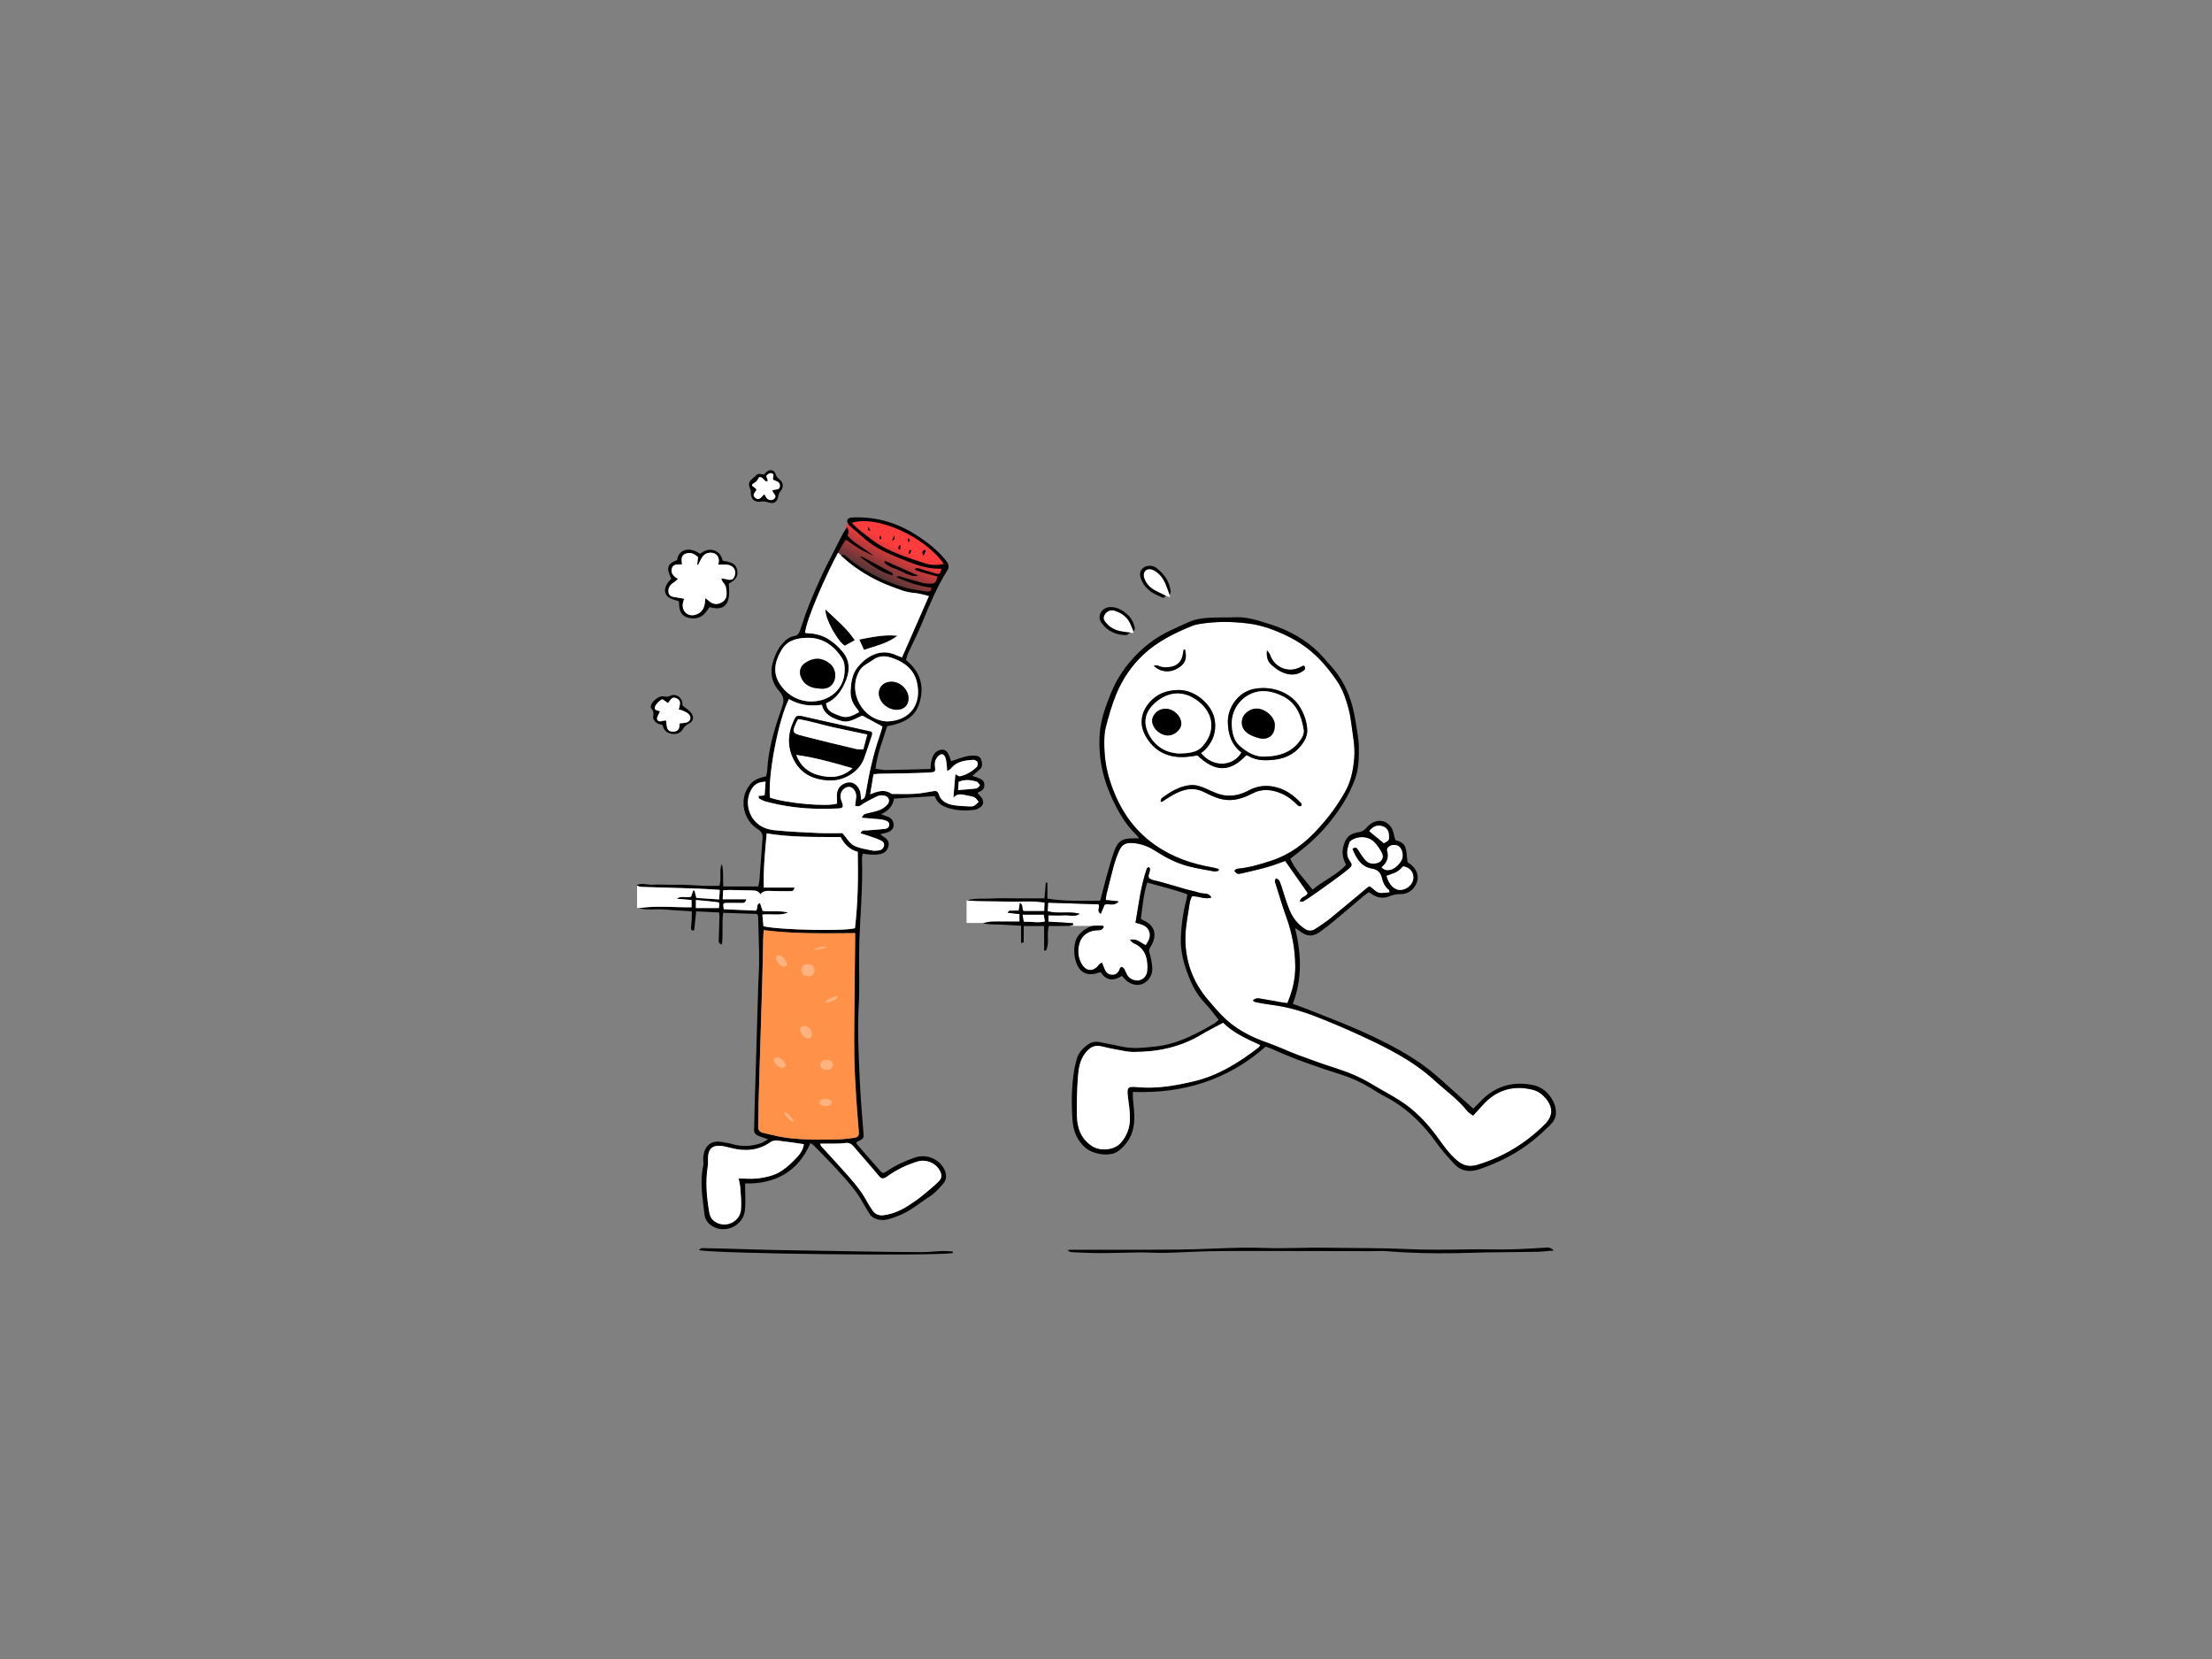 <?xml version="1.0" encoding="utf-8"?>
<!-- Generator: Adobe Illustrator 17.0.0, SVG Export Plug-In . SVG Version: 6.00 Build 0)  -->
<!DOCTYPE svg PUBLIC "-//W3C//DTD SVG 1.1//EN" "http://www.w3.org/Graphics/SVG/1.1/DTD/svg11.dtd">
<svg version="1.1" id="Layer_1" xmlns="http://www.w3.org/2000/svg" xmlns:xlink="http://www.w3.org/1999/xlink" x="0px" y="0px"
	 width="800px" height="600px" viewBox="0 0 800 600" enable-background="new 0 0 800 600" xml:space="preserve">
<rect x="0" y="0" width="800" height="600" fill="#808080" stroke="none"/>
<g>
	<linearGradient id="SVGID_1_" gradientUnits="userSpaceOnUse" x1="327.156" y1="191.562" x2="317.332" y2="210.686">
		<stop  offset="0" style="stop-color:#FF3C3C"/>
		<stop  offset="0.303" style="stop-color:#FF3C3C"/>
		<stop  offset="1" style="stop-color:#393536"/>
	</linearGradient>
	<path fill="url(#SVGID_1_)" d="M342.054,205.186c-1.54,1.18-2.19,3.9-3.14,5.52c-0.59,1.01-1.64,2.22-1.93,3.35
		c-0.08,0.31-0.18,0.88-0.43,1.14c-0.46-0.15-0.9-0.35-1.36-0.53c-0.62-0.23-1.3-0.29-1.96-0.37c-0.58-0.36-1.17-0.69-1.78-0.89
		c-0.02,0.23-0.24,0.45-0.5,0.48c-1.14,0.15-1.96-0.49-3.04-0.68c-1.19-0.22-2.33-0.36-3.42-0.93c-2.79-1.45-5.88-2.13-8.68-3.58
		c-1.54-0.79-2.96-1.78-4.49-2.57c-1.07-0.56-2.24-1.11-3.06-2.03c-0.81-0.92-1.62-1.61-2.56-2.25c-0.37-0.04-0.67-0.17-0.93-0.37
		c-0.01-0.01-0.02-0.02-0.03-0.02c-0.14-0.14-0.29-0.26-0.43-0.39c-0.38-0.4-0.74-0.87-1.24-1.16c-0.01-0.01-0.01-0.02-0.02-0.02
		c-0.1-0.06-0.16-0.14-0.19-0.23c-0.43-0.18-0.44-0.84-0.04-0.94c0.03-0.05,0.06-0.09,0.11-0.13c0.74-0.55,1.45-1.18,2-1.93
		c0.01-0.02,0.03-0.05,0.04-0.07c0.12-0.16,0.22-0.32,0.32-0.49v-0.01c-0.82-0.86,0.21-2.58,0.5-3.49c0.01-0.04,0.03-0.06,0.04-0.09
		c-0.08-0.1-0.13-0.24-0.11-0.41c0.03-0.21,0.06-0.42,0.1-0.62c0.16-0.99,0.35-1.86,0.71-2.51c0.53-0.99,1.45-1.51,3.22-1.28
		c2.06,0.26,4.11-0.02,6.18,0.21c2.14,0.24,4.21,0.98,6.23,1.67c4.54,1.57,8.39,4,12.34,6.71c2.97,2.05,6.03,4.71,7.61,8.04
		c0.01,0.03,0.01,0.06,0.02,0.08C342.304,204.616,342.334,204.976,342.054,205.186z"/>
	<path fill="#FFFFFF" d="M559.074,397.256c-1.25-1.49-2.78-2.65-4.72-3.13c-5.98-1.48-11.45-0.47-16.16,3.6
		c-1.56,1.35-2.86,3-4.28,4.51c-0.32,0.34-0.64,0.69-1.16,1.25c-0.77-0.61-1.63-1.06-2.18-1.76c-3.35-4.25-7.79-7.33-11.72-10.95
		c-8.06-7.41-17.77-12.12-27.58-16.63c-4.79-2.2-9.65-4.25-14.55-6.19c-5.35-2.12-10.86-3.78-16.61-4.51
		c-1.98-0.25-3.94-0.62-5.91-0.98c-0.34-0.06-0.65-0.33-1.11-0.57c1.09-1.25,2.32-0.77,3.41-0.62c2.13,0.3,4.24,0.77,6.36,1.14
		c0.85,0.15,1.71,0.25,2.72,0.39c1.86-4.32,2.9-8.69,2.87-13.3c-0.04-6.05-1.1-11.9-3.16-17.61c-1.52-4.19-2.76-8.5-4.11-12.76
		c-0.05-0.15-0.16-0.32-0.12-0.45c0.09-0.35,0.24-0.69,0.37-1.03c0.37,0.21,0.87,0.33,1.07,0.64c0.38,0.6,0.64,1.29,0.86,1.97
		c1,2.95,1.81,5.98,2.99,8.85c1.16,2.83,3.05,5.22,5.66,6.91c1.24,0.81,2.59,0.72,3.83-0.14c1.71-1.18,3.49-2.27,5.1-3.58
		c4.53-3.68,8.98-7.45,13.47-11.18c0.24-0.19,0.51-0.36,0.82-0.58c1.55,0.79,2.51,2.63,4.52,2.44c0.91-0.08,1.82-0.15,2.84-0.23
		c-0.13-0.51-0.11-0.82-0.25-0.92c-1.48-1.14-2.16-2.72-2.58-4.47c-0.46-1.88-1.62-2.91-3.57-3.24c-4.02-0.67-5.6-3.76-7.05-7.11
		c1.19-0.83,1.63-0.28,2.14,0.58c0.73,1.23,1.56,2.41,2.48,3.49c1.1,1.28,2.62,1.49,4.19,1.13c1.76-0.41,2.71-2.08,1.9-3.66
		c-0.76-1.47-1.69-2.94-2.86-4.08c-2.17-2.11-5.7-2.27-8.21-0.64c-0.32,0.21-0.69,0.51-0.8,0.85c-0.71,2.22-1.43,4.43,0.14,6.64
		c0.96,1.36,0.98,1.73-0.31,2.82c-2,1.7-4.14,3.23-6.26,4.78c-2.31,1.69-4.66,3.34-7,4.98c-1.05,0.73-2.11,1.44-3.21,2.09
		c-0.28,0.16-0.72,0.06-1.2,0.09c0.17-1.86,2.24-1.6,2.82-3.09c-2.63-3.75-5.35-7.63-8.15-11.62c-2.1,0.73-4.32,1.61-6.61,2.25
		c-2.99,0.85-6.04,1.52-9.07,2.24c-0.53,0.12-1.16,0.26-1.64,0.1c-0.44-0.14-0.74-0.68-1.11-1.05c0.36-0.25,0.69-0.69,1.07-0.72
		c4.33-0.39,8.44-1.62,12.54-2.98c6.39-2.11,11.55-5.95,16.12-10.83c4.02-4.28,7.5-8.9,10.37-14.02c2.09-3.72,2.88-7.73,3.28-11.89
		c0.43-4.6-0.6-9.07-1.15-13.58c-0.41-3.34-1.33-6.53-2.52-9.7c-1.36-3.6-3.6-6.55-5.96-9.49c-3.8-4.76-8.34-8.55-13.79-11.3
		c-4.75-2.4-9.77-4.29-14.96-4.93c-5.99-0.74-12.11-0.79-18.14,0.29c-0.7,0.13-1.41,0.31-2.07,0.58
		c-6.41,2.59-12.64,5.68-17.67,10.41c-4.22,3.97-7.52,8.75-9.8,14.3c-1.62,3.94-2.77,7.95-3.8,12.03c-0.43,1.67-0.52,3.45-0.53,5.19
		c-0.04,4.82,0.57,9.55,2.07,14.16c3.03,9.37,7.94,17.3,16.19,23.1c6.39,4.5,13.43,6.92,20.99,8.2c0.72,0.12,1.42,0.37,2.14,0.55
		c-0.02,0.21-0.03,0.42-0.04,0.63c-0.55,0.09-1.13,0.33-1.65,0.23c-3.06-0.55-6.14-1.06-9.15-1.82c-4.37-1.11-8.32-3.18-12.12-5.62
		c-2.28-1.47-4.83-2.48-7.58-2.77c-3.27-0.34-4.55,0.41-5.77,3.4c-0.61,1.48-1.16,2.98-1.58,4.52c-0.96,3.55-1.84,7.11-2.72,10.68
		c-0.15,0.6-0.16,1.24-0.24,1.97c1.51,0.16,2.88,0.3,4.68,0.49c-1.7,1.9-3.49,0.7-5.08,1.16c-0.43,1.02-0.9,2.12-1.41,3.32
		c-1.69-1.05-0.12-2.27-0.79-3.42c-5.9-0.19-11.93-0.38-18.26-0.59c-0.05,0.94-0.1,1.93-0.17,3.07c3.87,1.12,7.82-0.12,11.56,0.96
		c-1.75,1.25-3.66,0.42-5.47,0.52c-1.88,0.11-3.78,0.03-5.8,0.03v2.3c2.16,0.13,4.25,0.25,6.32,0.37c0.84,0.05,1.68,0.1,2.52,0.15
		c0.05,0,0.09,0.28,0.18,0.61c-0.44,0.22-0.89,0.34-1.36,0.4h8.36c0.16-0.03,0.31-0.05,0.47-0.06c1.09-0.07,2.19-0.01,3.28-0.01
		c0.01,0.02,0.02,0.05,0.03,0.07c0.07,0.15,0.14,0.29,0.21,0.45c-0.3,0.32-0.56,0.83-0.93,0.94c-0.67,0.2-1.42,0.15-2.14,0.23
		c-3.23,0.38-5.41,2.41-5.97,5.62c-0.41,2.36-0.12,4.66,1.16,6.7c1.64,2.63,4.26,2.64,6.12,0.13c0.22-0.28,0.58-0.46,1.07-0.84
		c0.27,0.65,0.5,1.12,0.67,1.6c0.48,1.44,1.2,2.73,2.86,2.86c1.68,0.13,2.61-0.94,3.08-2.47c0.04-0.12,0.23-0.2,0.5-0.44
		c0.3,0.22,0.75,0.39,0.95,0.72c0.45,0.74,0.7,1.61,1.16,2.35c0.91,1.44,2.76,2.17,4.37,1.82c1.49-0.32,2.75-1.68,2.88-3.44
		c0.27-3.53-0.26-8.07-4.92-9.96c-0.44-0.18-0.77-0.65-1.4-1.21c2.61-0.7,3.91,1.2,5.75,1.9c1.04-1.61,2.06-3.17,1.13-5.27
		c-0.92-2.05-2.91-2.26-4.85-2.86c1.15-6.68,1.91-13.33,4.13-19.68c0.07-0.2,0.5-0.28,0.81-0.44c0.9,1.39-0.64,2.51-0.11,3.94
		c1.16,0.94,2.81,1.01,4.31,1.45c1.53,0.45,3.07,0.87,4.6,1.32c1.61,0.46,3.21,0.97,4.83,1.41c1.53,0.42,3.12,0.67,4.61,1.2
		c1.36,0.47,3.22-0.27,4.26,1.7c-2.49,0.83-4.65-0.67-7.06-0.43c-0.25,0.73-0.65,1.44-0.75,2.2c-0.6,4.19-1.53,8.38-1.59,12.59
		c-0.13,8.51,2.62,16.16,8.21,22.68c1.6,1.88,3.2,3.78,4.92,5.55c4.66,4.83,10.42,7.82,16.71,9.99c3.62,1.25,7.08,2.95,10.67,4.29
		c4.71,1.75,9.45,3.46,14.24,4.99c4.59,1.46,8.96,3.35,13.07,5.87c3.27,1.99,6.7,3.74,9.92,5.82c5.16,3.32,9.35,7.67,13.01,12.6
		c2.32,3.13,4.46,6.42,7.52,8.98c2.17,1.8,4.37,2.4,7.09,1.61c6.84-2,13.06-5.19,18.7-9.5c2.14-1.65,4.22-3.44,6.1-5.38
		C561.714,403.536,561.714,400.426,559.074,397.256z M458.234,235.196c0.53,0.75,0.92,1.11,1.06,1.54c1.63,4.84,6.97,6.9,11.34,4.35
		c0.26-0.15,0.57-0.22,0.95-0.37c0.83,1.02,0.31,1.51-0.32,1.95c-2.58,1.81-5.29,1.53-7.94,0.26c-1.21-0.57-2.29-1.46-3.32-2.33
		C458.504,239.336,457.924,237.666,458.234,235.196z M418.864,240.756c1.45,0.71,2.95,0.66,4.46,0.44c2.5-0.37,4.13-2.09,4.47-4.6
		c0.08-0.57,0.2-1.14,0.3-1.7c0.16,0.02,0.33,0.04,0.5,0.06c0.78,3.32,0.03,5.2-2.74,6.8c-2.88,1.65-6.14,1.38-8.65-1.02
		C417.994,240.736,418.514,240.586,418.864,240.756z M414.364,266.266c-2.34-4.1-1.83-8.36,1.17-12c2.84-3.43,6.61-4.71,10.83-4.72
		c5.88,0,12.09,5.22,12.98,10.93c0.64,4.1-0.65,7.74-3.57,10.74c-0.39,0.4-0.87,0.7-1.42,1.13c4.17,5.27,11.62,5.07,14.62-0.19
		c-3.63-2.79-4.87-6.75-4.91-11.13c-0.05-4.96,3.58-10.66,9.32-11.84c6.38-1.32,13.33,1.12,16.59,6.28
		c1.63,2.59,2.68,5.49,2.81,8.56c0.05,1.27-0.37,2.73-1.02,3.83c-2.48,4.22-6.31,6.45-11.15,6.94c-3.14,0.31-6.23,0.32-9.07-1.37
		c-0.26-0.16-0.59-0.19-0.85-0.26c-5.78,6.19-11.23,6.16-17.6,0.06c-1.81,0.21-3.55,0.57-5.28,0.59
		C421.904,273.896,417.334,271.456,414.364,266.266z M442.174,289.106c-0.93-0.19-1.85-0.46-2.72-0.81
		c-1.33-0.54-2.64-1.14-3.92-1.79c-4.12-2.11-7.9-0.98-11.59,1.14c-1.3,0.75-2.55,1.6-3.82,2.4c-0.14-0.08-0.27-0.16-0.4-0.24
		c0.16-0.4,0.19-0.97,0.48-1.18c3.05-2.21,6.22-4.21,10.09-4.66c2.15-0.25,4.07,0.46,6,1.31c2.25,0.99,4.4,2.15,6.97,2.42
		c3.03,0.31,5.73-0.43,8.29-1.8c2.95-1.59,5.97-2.03,9.23-1.36c4.01,0.81,7.12,3.07,9.82,6c0.14,0.15,0.12,0.44,0.18,0.67
		c-0.64,0.71-1.13,0.34-1.61-0.14c-1.65-1.64-3.43-3.09-5.6-4.03c-3.54-1.53-7.05-1.93-10.61-0.08
		C449.574,288.716,446.064,289.896,442.174,289.106z"/>
	<path fill="#FFFFFF" d="M388.014,333.866c0.05,0,0.09,0.28,0.18,0.61c-0.44,0.22-0.89,0.34-1.36,0.4h-1.43
		c-0.19,0-0.32-0.1-0.4-0.23c-0.38-0.22-0.31-0.93,0.24-0.93h0.25C386.334,333.766,387.174,333.816,388.014,333.866z"/>
	<path fill="#FFFFFF" d="M398.974,334.876h-3.78c0.16-0.03,0.31-0.05,0.47-0.06c1.09-0.07,2.19-0.01,3.28-0.01
		C398.954,334.826,398.964,334.856,398.974,334.876z"/>
	<path fill="#FFFFFF" d="M377.844,326.426c-0.06,1.24-0.11,2.23-0.15,3.09h-7.55c-0.71-1.05,0-2.23-1.28-2.94
		c-0.16,1-0.28,1.81-0.43,2.79c-0.74,0-1.37-0.07-1.98,0.02c-0.62,0.09-1.44-0.47-1.98,0.73c1.5,0.16,2.86,0.32,4.27,0.48v2.71
		c-2.34,0-4.56,0.02-6.78,0c-0.32-0.01-0.65-0.01-0.97-0.01c-1.72-0.03-3.44-0.03-5.15,0.5h-6.27v-8.14
		c0.12-0.01,0.24-0.02,0.36-0.05c-0.08,0.02-0.17,0.04-0.25,0.07c0.23,0.02,0.45,0.03,0.68,0.04c4.44,0.26,8.9,0.13,13.33,0.33
		C368.354,326.256,373.054,325.616,377.844,326.426z"/>
	<path fill="#FFFFFF" d="M350.314,325.496c0.02-0.01,0.03-0.01,0.05-0.02v0.24c-0.23-0.01-0.45-0.02-0.68-0.04
		c0.08-0.03,0.17-0.05,0.25-0.07h0.01c0.09-0.02,0.18-0.04,0.26-0.08h0.01C350.244,325.516,350.284,325.496,350.314,325.496z"/>
	<path fill="#FFFFFF" d="M360.994,333.296c0.02,0.19-0.06,0.4-0.23,0.5h-4.92C357.554,333.266,359.274,333.266,360.994,333.296z"/>
	<path fill="#FFFFFF" d="M406.494,228.486c0.61,0.07,1.21,0.16,2.36,0.31c-0.52,0.33-0.83,0.62-1.08,0.78
		c-0.52-0.1-1.05-0.19-1.55-0.44c-0.32-0.16-0.31-0.48-0.14-0.71C406.214,228.456,406.354,228.466,406.494,228.486z"/>
	<path fill="#FFFFFF" d="M410.414,227.546c0,0.01,0,0.01,0,0.01c-0.03,0.18-0.07,0.36-0.08,0.54c-0.14,0.04-0.28,0.08-0.42,0.11
		c-0.24-0.55-0.51-1.08-0.73-1.65c0.14-0.14,0.36-0.2,0.58-0.09C410.154,226.666,410.324,227.116,410.414,227.546z"/>
	<path fill="#FFFFFF" d="M418.984,214.166c0.84,0.39,1.7,0.83,2.76,1.34c-0.3,0.21-0.52,0.41-0.69,0.54
		c-0.07-0.04-0.14-0.09-0.21-0.13c-0.65-0.39-1.35-0.53-2.03-0.85C418.354,214.846,418.584,214.256,418.984,214.166z"/>
	<path fill="#FFFFFF" d="M423.284,214.536c-0.06,0.17-0.14,0.41-0.24,0.75c-0.2-0.58-0.39-1.14-0.58-1.69
		c0.2-0.08,0.44-0.04,0.57,0.21C423.154,214.056,423.234,214.296,423.284,214.536z"/>
	<path d="M353.524,286.816c0.33-0.23,0.49-0.41,0.7-0.48c1.34-0.46,1.88-1.41,1.76-2.77c-0.12-1.35-1.18-1.81-2.23-2.23
		c-0.64-0.26-1.3-0.44-2.11-0.72c1.02-0.88,1.86-1.59,2.68-2.33c1.15-1.03,0.93-2.32,0.52-3.56c-0.38-1.17-1.48-1.42-2.53-1.45
		c-1.02-0.02-2.09,0.07-3.08,0.34c-1.75,0.46-3.45,1.08-5.27,1.67c-0.15-0.49-0.27-0.95-0.44-1.39c-0.52-1.27-1.07-2.71-2.64-2.76
		c-1.52-0.05-2.74,0.88-3.42,2.26c-0.38,0.77-0.58,1.64-0.76,2.49c-0.13,0.61-0.1,1.26-0.16,2.21c-5.37,0.14-10.69,0.32-16.02,0.4
		c-1.23,0.02-2.46-0.3-3.88-0.48c0.64-5.56,2.7-10.42,4.22-15.35c5.41-1.1,10.1-2.74,11.78-8.79c1.73-6.23-0.05-11.12-4.99-15.19
		c0.27-0.85,0.46-1.71,0.81-2.49c1.69-3.7,3.57-7.33,5.1-11.1c2.63-6.44,5.3-12.84,9.01-18.75c0.8-1.26,0.61-2.24-0.32-3.44
		c-2.63-3.39-5.88-6.02-9.39-8.44c-6.63-4.56-13.86-7.19-21.93-7.36c-1.04-0.02-2.09-0.04-3.11,0.11c-1.21,0.16-1.66,0.82-1.29,1.75
		c0.08,0.2,0.19,0.41,0.34,0.63c0.18,0.27,0.38,0.53,0.62,0.73c1.86,1.63,3.73,3.26,5.62,4.86c3.14,2.67,6.84,4.46,10.59,6
		c5.28,2.17,10.55,4.62,16.48,4.5c0.11,0,0.22,0.19,0.34,0.29c-0.74,1.74-0.76,1.81-2.29,1.39c-2-0.55-3.97-1.23-5.96-1.82
		c-0.37-0.11-0.8-0.02-1.2-0.02c-0.04,0.2-0.08,0.39-0.12,0.58c2.63,1.08,5.45,1.63,8.18,2.43c-0.88,2.47-0.97,2.57-3,2.56
		c-0.8,0-1.61-0.05-2.38-0.25c-2.38-0.63-4.75-1.37-7.13-2.02c-0.68-0.18-1.36-0.75-2.48-0.13c4.24,1.99,8.36,3.26,12.69,3.87
		c0.06,1.41-0.78,1.52-1.73,1.36c-2.67-0.45-5.41-0.68-7.99-1.45c-7.8-2.34-14.96-5.97-21.19-11.31c-0.34-0.29-0.85-0.4-1.28-0.59
		c-0.11,0.16-0.22,0.33-0.33,0.49c0.14,0.13,0.29,0.25,0.43,0.39c0.01,0,0.02,0.01,0.03,0.02c0.89,0.8,1.75,1.63,2.7,2.35
		c4.4,3.37,9.16,6.13,14.35,8.08c2.9,1.09,5.76,2.35,8.95,2.56c1.62,0.11,3.21,0.66,5.18,1.1c-3.32,7.58-6.51,14.85-9.73,22.18
		c-0.85-0.32-1.61-0.56-2.33-0.89c-5.88-2.66-11.05,1.04-13.87,4.64c-1.84,2.34-2.24,5.45-2.39,8.42c-0.13,2.5,0.78,4.7,2.46,6.57
		c0.21,0.23,0.33,0.54,0.63,1.06c-2.23,1.19-4.3,2.45-6.95,1.36c-2.15-0.9-4.69-1.34-5-4.54c3.25-1.36,5.19-3.98,6.62-6.98
		c1.91-4,2.4-8.09-0.68-11.71c-3.18-3.75-7.04-6.51-12.27-6.62c-0.44-0.01-0.87-0.13-1.3-0.2c0.67-5.3,7.56-20.78,11.93-28.95
		c0.7-1.29,1.32-2.4,1.86-3.25c0.01-0.02,0.03-0.05,0.04-0.07c0.11-0.18,0.21-0.34,0.32-0.49v-0.01c0.25-0.38,0.47-0.69,0.66-0.91
		c1.57,1.07,3.09,2.22,4.72,3.19c1.66,0.99,3.43,1.79,5.15,2.68c-2.9-2.79-6.76-4.2-9.27-7.31c0.48-1.67,0.48-1.67-0.23-3
		c-0.17,0.26-0.34,0.51-0.5,0.74c-0.41,0.59-0.79,1.12-1.09,1.69c-1.08,2.05-2.05,4.15-3.14,6.19c-3.85,7.28-7.27,14.76-10.15,22.47
		c-0.73,1.95-1.31,3.94-1.99,5.9c-0.37,1.06-0.77,2.07-2.14,2.29c-2.01,0.32-3.41,1.62-4.67,3.13c-1.36,1.62-2.15,3.48-2.85,5.47
		c-1.47,4.17-0.83,8.13,1.95,11.23c1.86,2.07,1.9,3.74,1.07,5.94c-0.31,0.82-0.55,1.67-0.84,2.5c-2.29,6.58-4.13,13.26-4.49,20.27
		c-0.04,0.76-0.26,1.5-0.39,2.2c-2.38,0.53-4.44,1.22-5.86,3c-4.33,5.4-2.16,13.02,2.65,15.98c1.58,0.98,2.02,1.98,1.89,3.64
		c-0.4,4.94-0.71,9.88-1.1,14.81c-0.06,0.85-0.3,1.69-0.44,2.41h-12.66c-0.21-2.89,0.2-5.56-0.53-8.16
		c-1.09,2.53,0.05,5.3-0.89,7.93c-2.01,0-3.99,0.05-5.96-0.01c-2-0.06-3.99-0.29-5.98-0.35c-2.08-0.07-4.16-0.02-6.24-0.03
		c-2-0.01-4-0.12-5.99,0c-1.67,0.1-3.38-0.61-5.05-0.1c-0.23,0.07-0.45,0.16-0.68,0.28c0.57,0.39,1.14,0.58,1.73,0.6
		c6.86,0.22,13.73,0.4,20.6,0.64c1.94,0.06,3.87,0.2,5.89,0.33c0.61,0.04,1.22,0.08,1.84,0.12c-0.07,1.26-0.13,2.24-0.21,3.45
		c-2.99-0.2-5.67-0.39-8.26-0.56c-0.27-1.08-0.47-1.87-0.67-2.66c-0.15-0.01-0.3-0.01-0.45-0.02c-0.27,0.76-0.54,1.52-0.79,2.22
		c-1.75,0.63-3.57-0.51-5.2,0.75c1.78,0.16,3.56,0.32,5.38,0.48v2.62c-6.47,0.09-12.79-0.71-19.1,0.33
		c0.05,0.01,0.11,0.03,0.16,0.04c3.02,0.78,6.11,0.17,9.16,0.44c3.24,0.29,6.49,0.44,9.85,0.65c0,1.19,0.04,2.05-0.01,2.91
		c-0.05,1.03-0.21,2.06-0.26,3.1c-0.03,0.63,0.19,1.12,1.14,0.84c0.24-2.19,0.48-4.44,0.74-6.83c2.94,0.14,5.6,0.27,8.28,0.4
		c0.06,0.7,0.14,1.1,0.13,1.49c-0.07,2.71-0.19,5.41-0.24,8.12c-0.01,0.69-0.31,1.62,1.14,1.95c0.47-3.85-0.09-7.66,0.44-11.44
		c4.34,0.14,8.38,0.28,12.22,0.41c0.26,0.46,0.4,0.59,0.41,0.73c0.14,5.19,0.35,10.37,0.38,15.56c0.02,3.36-0.24,6.71-0.34,10.06
		c-0.29,9.75-0.57,19.49-0.86,29.24c-0.14,4.95-0.31,9.9-0.45,14.85c-0.08,2.55-0.06,5.09-0.18,7.63c-0.06,1.33,0.73,1.85,1.74,2.25
		c0.92,0.36,1.86,0.67,3.33,1.19c-1.21,0.66-1.91,1.19-2.7,1.45c-3.34,1.1-6.72,1.3-10.15,0.31c-1.29-0.38-2.65-0.56-3.98-0.8
		c-4.89-0.87-6.58,2.84-6.65,6.1c-0.01,0.8,0.22,1.64,0.05,2.39c-1.38,5.92-0.21,11.77,0.41,17.63c0.24,2.18,1.55,3.8,3.62,4.74
		c4.67,2.15,10.42-0.89,11-6.09c0.35-3.14,0.07-6.35,0.07-9.76c10.7,0.23,19.09-4.02,23.64-14.61c0.64,0.46,1.07,0.68,1.38,1.01
		c2.78,2.87,5.6,5.7,8.28,8.64c3.44,3.78,6.93,7.53,9.39,12.08c0.65,1.2,1.43,2.32,2.09,3.5c0.9,1.63,2.32,2.31,4.09,2.54
		c2.26,0.3,4.23-0.63,6.25-1.35c4.44-1.57,7.92-4.76,11.83-7.22c1.72-1.08,3.12-2.72,4.5-4.26c1.41-1.56,1.6-3.38,0.65-5.34
		c-1.93-3.97-6.53-5.79-10.75-4.34c-3.57,1.23-6.95,2.78-10.08,4.92c-1.33,0.91-1.58,0.81-2.61-0.37c-2.74-3.12-5.47-6.25-8.19-9.38
		c-0.14-0.16-0.17-0.41-0.26-0.62c0.24-0.17,0.42-0.33,0.63-0.43c2.21-1.08,2.13-1.07,1.93-3.61c-0.48-6.05-1-12.1-1.27-18.16
		c-0.42-9.26-0.9-18.51-0.38-27.8c0.35-6.3,0.05-12.63,0.13-18.94c0.14-11.27,1.43-22.5,1.03-33.79c-0.01-0.52,0.17-1.05,0.28-1.74
		c1.4,0.14,2.66,0.37,3.92,0.36c1.09,0,2.25-0.09,3.25-0.47c2.11-0.8,3.36-4.32,0.72-5.75c-0.41-0.22-0.75-0.57-1.56-1.19
		c1.11-0.27,1.8-0.4,2.46-0.6c1.49-0.47,2.41-1.46,2.38-2.67c-0.02-1.4-0.68-2.45-2-3c-0.69-0.28-1.4-0.52-2.61-0.97
		c2.98-1.19,4.3-3.17,4.77-5.63c4.93-0.31,9.76-0.61,14.72-0.91c0.67,2.16,2.3,3.39,4.34,4.12c3.31,1.17,6.73,1.26,10.18,0.82
		c0.6-0.08,1.21-0.42,1.74-0.76c1.42-0.91,1.65-2.35,0.61-3.67C354.524,287.886,354.034,287.386,353.524,286.816z M334.724,203.796
		c-5.39-1.73-10.82-3.44-15.77-6.19c-2.83-1.58-5.34-3.75-7.93-5.73c-1.06-0.81-1.96-1.82-2.99-2.79
		c9.28-2.95,26.74,5.24,33.31,14.89C338.934,204.416,336.834,204.476,334.724,203.796z M260.094,327.496
		c-0.03,0.25-0.07,0.54-0.11,0.9h-8.3v-2.9c2.67,0.26,5.18,0.45,7.68,0.77C260.064,326.356,260.194,326.486,260.094,327.496z
		 M353.234,282.706c0.49,0.15,0.81,0.86,1.22,1.31c-0.44,0.39-0.85,1.05-1.33,1.12c-2.1,0.29-4.23,0.4-6.63,0.61
		c0.1-1.32,0.16-2.1,0.23-2.98C348.904,281.816,351.084,282.046,353.234,282.706z M310.894,242.506c0.4-0.67,0.99-1.27,1.61-1.74
		c1.02-0.77,2.18-1.35,3.21-2.1c2.06-1.5,4.24-1.59,6.6-0.83c4.55,1.46,8.17,4.15,9.29,8.86c1.81,7.57-2.09,13.89-10.66,14.22
		C311.974,260.606,306.274,250.206,310.894,242.506z M282.574,248.156c-3.26-4.32-2.54-8.53-0.01-12.95
		c2.05-3.58,5.58-4.44,9.22-4.54c5.78-0.15,9.99,2.91,12.91,7.64c0.77,1.24,0.86,3.08,0.78,4.61c-0.33,6.28-5.24,10.8-12.29,10.79
		C289.324,253.616,285.434,251.946,282.574,248.156z M285.314,252.836c3.75,2.18,7.65,2.67,11.91,2.06
		c0.95,3.74,3.98,4.93,7.06,5.84c2.86,0.85,5.19-1,7.6-1.92c2.37,1.28,4.73,2.56,7.29,3.96c-0.37,1.19-0.73,2.47-1.17,3.73
		c-2.23,6.51-3.67,13.2-4.83,19.97c-0.17,1.04-0.13,2.27-1.73,2.79c-0.07-0.8-0.12-1.47-0.19-2.14c-0.22-2.09-1.92-4.04-3.64-4.17
		c-2.14-0.17-4.38,1.3-4.82,3.47c-0.27,1.35-0.05,2.8-0.05,4.19c-3.54,1.24-18.49-0.1-24.29-2.15
		C277.714,280.296,281.514,260.376,285.314,252.836z M273.364,329.346c-3.76-0.17-7.71-0.35-11.61-0.52
		c-0.02-0.12-0.03-0.23-0.04-0.33c-0.06-0.42-0.1-0.74-0.11-1c-0.01-0.16-0.01-0.29,0.01-0.4c0.01-0.07,0.03-0.13,0.05-0.18
		c0.02-0.06,0.05-0.1,0.09-0.14c0.03-0.03,0.05-0.06,0.09-0.08c0.1-0.07,0.26-0.11,0.45-0.12c0.18-0.02,0.39-0.02,0.65-0.03
		c1.67-0.04,3.35,0.03,5.03,0.03c0.76,0,1.63,0.13,1.97-1.36h-8.57c0.05-1.14,0.1-2.11,0.15-3.21c0.93-0.06,1.63-0.15,2.33-0.14
		c2.64,0.04,5.27,0.1,7.9,0.17c1.18,0.04,2.43-0.05,3.23,1.39c1.14-1.35,2.52-1.28,3.96-1.21c2.15,0.11,4.31,0.11,6.47,0.09
		c0.73-0.01,1.66,0.14,1.95-1.31h-11.12c-0.19-6.69,0.43-12.99,1.04-19.58c8.97,1.47,17.82,1.26,26.72,1.31
		c1.38,2.6,3.25,4.6,6.21,5.35c0.21,9.33,0.06,18.49-1,27.6c-3.4,1.17-27.34,0.68-33.1-0.69c-0.12-1.32-0.25-2.7-0.39-4.21
		c3.28-0.35,6.37,0.51,9.31-0.73c-2.98-0.84-6.06-0.2-9.23-0.61c-0.29-0.91-0.59-1.84-0.92-2.83
		C273.264,327.006,274.334,328.536,273.364,329.346z M287.034,419.786c-1.72,1.73-3.66,3.41-5.82,4.5
		c-2.08,1.05-4.53,1.55-6.87,1.87c-2.28,0.3-4.63,0.06-7.22,0.06c0.24,1.3,0.56,2.36,0.63,3.45c0.16,2.62,0.46,5.27,0.22,7.87
		c-0.35,4-4.73,6.39-8.4,4.83c-1.66-0.71-2.71-1.91-3.02-3.73c-0.96-5.53-1.48-11.08-0.6-16.68c0.17-1.09,0.08-2.23,0.11-3.34
		c0.1-3.03,1.56-4.44,4.53-4.2c1.26,0.1,2.51,0.45,3.74,0.76c5.11,1.32,9.94,1,14.4-2.17c0.62-0.45,1.65-0.58,2.45-0.5
		c3.16,0.35,6.3,0.84,9.54,1.3C290.414,416.376,288.684,418.136,287.034,419.786z M316.024,423.106c0.57,0.66,1.1,1.37,1.68,2.03
		c1.14,1.29,1.56,1.35,3.05,0.45c0.2-0.13,0.38-0.29,0.58-0.43c3.22-2.28,6.75-3.92,10.51-5.08c2.94-0.89,6.34,0.4,7.89,3.02
		c1.01,1.69,1.02,2.98-0.4,4.34c-1.95,1.88-4.04,3.6-6.15,5.3c-1.43,1.14-2.97,2.15-4.5,3.17c-2.76,1.82-5.73,3.11-9.04,3.58
		c-1.88,0.26-3.27-0.41-4.27-1.99c-0.51-0.81-1.08-1.59-1.52-2.43c-2.55-4.97-6.37-8.96-10.03-13.06c-2.23-2.51-4.53-4.95-6.79-7.43
		c-0.14-0.15-0.19-0.39-0.44-0.96c1.28,0,2.36,0.02,3.44,0c1.91-0.04,3.85,0.05,5.74-0.23c1.34-0.19,2.15,0.35,2.9,1.2
		C311.144,417.406,313.584,420.256,316.024,423.106z M310.594,409.126c0.12,1.69-0.2,2.18-1.91,2.42c-2.06,0.28-4.13,0.53-6.2,0.55
		c-7.03,0.05-14.08,0.28-21.04-1.12c-1.8-0.36-3.57-0.84-5.37-1.24c-1.25-0.28-1.91-0.94-1.86-2.33c0.1-2.72,0.06-5.44,0.13-8.15
		c0.14-5.35,0.3-10.7,0.47-16.05c0.28-9.11,0.58-18.21,0.84-27.32c0.16-5.51,0.25-11.03,0.37-16.55c0.03-0.93,0.11-1.87,0.17-2.93
		c11.09,1.38,22.01,1.15,33.08,1.07c0,0.94,0.01,1.56,0,2.18c-0.08,7.11-0.17,14.22-0.23,21.34c-0.06,6.87-0.17,13.75-0.08,20.62
		c0.08,5.19,0.39,10.38,0.7,15.57C309.894,401.166,310.284,405.146,310.594,409.126z M321.054,290.826
		c-0.73,0.88-1.77,1.64-2.83,2.07c-1.54,0.62-3.22,0.9-4.84,1.32c-1.01,0.26-1.01,0.26-1.77,1.52c2.43,0.21,4.64,0.38,6.84,0.59
		c0.55,0.06,1.1,0.23,1.64,0.36c0.84,0.22,1.52,0.68,1.51,1.61c-0.01,0.95-0.76,1.39-1.59,1.48c-2.22,0.24-4.44,0.41-6.66,0.56
		c-0.74,0.05-1.61-0.34-2.13,1.05c0.89,0.27,1.75,0.52,2.6,0.81c1.57,0.55,3.17,1.05,4.68,1.73c0.8,0.36,1.48,1.04,1.17,2.11
		c-0.27,0.97-1.01,1.44-1.94,1.54c-0.78,0.09-1.62,0.19-2.37,0.02c-2.25-0.51-4.66-0.78-6.64-1.85c-1.54-0.83-2.53-2.71-4.05-4.44
		c-2.48,0-5.5,0.11-8.52-0.03c-5.33-0.24-10.68-0.47-15.99-1.01c-2.68-0.27-5.26-1.18-7.2-3.39c-2.36-2.68-3.69-7.51-0.95-11.79
		c1.1-1.71,2.71-2.31,4.88-2.37c-0.13,1.68-0.24,3.24-0.37,4.94c-0.75,0.07-1.41,0.14-2.21,0.22c0.11,0.42,0.1,0.86,0.27,0.96
		c0.76,0.41,1.54,0.84,2.37,1.06c6.43,1.72,12.98,2.58,19.63,2.61c2.23,0.02,4.47-0.02,6.7-0.13c1.55-0.08,1.79-0.52,1.32-1.97
		c-0.13-0.38-0.3-0.74-0.41-1.12c-0.11-0.39-0.21-0.78-0.22-1.17c-0.07-1.93,1.41-3.57,3.16-3.54c1.33,0.03,2.64,1.81,2.53,3.56
		c-0.08,1.08-0.27,2.16-0.41,3.28c1.72,0.66,2.53-0.61,3.59-1.16c1.55-0.8,3.05-1.7,4.65-2.38c0.68-0.29,1.58-0.29,2.33-0.14
		C321.364,288.036,322.044,289.636,321.054,290.826z M352.244,291.436c-0.45,0.25-1.09,0.25-1.64,0.22
		c-1.91-0.11-3.84-0.15-5.72-0.46c-2.46-0.41-4.6-1.44-5.41-4.09c-0.3-0.98-0.95-1.13-1.87-0.98c-2.2,0.36-4.4,0.82-6.62,0.95
		c-2.78,0.17-5.57,0.06-8.36,0.06c-0.08,0-0.17-0.01-0.23-0.06c-2.39-1.72-4.84-0.97-7.68,0.19c0.44-2.66,0.81-4.9,1.2-7.24
		c0.81-0.08,1.42-0.18,2.04-0.19c3.35-0.07,6.69-0.09,10.04-0.17c2.72-0.06,5.43-0.12,8.14-0.28c2.21-0.14,2.24-0.21,1.99-2.41
		c-0.15-1.37,0.24-2.54,1.2-3.49c1.07-1.07,2.03-0.91,2.57,0.48c0.3,0.81,0.37,1.71,0.49,2.57c0.09,0.62,0.09,1.24,0.15,2.33
		c0.74-0.45,1.13-0.58,1.34-0.85c2.1-2.69,5.14-3.02,8.19-3.21c0.49-0.03,1.28,0.43,1.46,0.86c0.2,0.47,0.05,1.38-0.31,1.73
		c-1.68,1.62-3.68,2.82-5.98,3.34c-0.49,0.11-1.14-0.48-1.71-0.74c-0.24,2.82-0.49,5.67-0.73,8.53c1.41-1.66,3.02-1.27,4.63-0.89
		c1.01,0.23,2.09,0.31,3.01,0.74c0.62,0.3,1.02,1.08,1.52,1.64C353.394,290.496,352.884,291.096,352.244,291.436z"/>
	<path fill="#FFFFFF" d="M309.214,335.676c-3.4,1.17-27.34,0.68-33.1-0.69c-0.12-1.32-0.25-2.7-0.39-4.21
		c3.28-0.35,6.37,0.51,9.31-0.73c-2.98-0.84-6.06-0.2-9.23-0.61c-0.29-0.91-0.59-1.84-0.92-2.83c-1.62,0.4-0.55,1.93-1.52,2.74
		c-3.76-0.17-7.71-0.35-11.61-0.52c-0.02-0.12-0.03-0.23-0.04-0.33c-0.06-0.42-0.1-0.74-0.11-1c-0.01-0.16-0.01-0.29,0.01-0.4
		c0.01-0.07,0.03-0.13,0.05-0.18c0.02-0.06,0.05-0.1,0.09-0.14c0.03-0.03,0.05-0.06,0.09-0.08c0.1-0.07,0.26-0.11,0.45-0.12
		c0.18-0.02,0.39-0.02,0.65-0.03c1.67-0.04,3.35,0.03,5.03,0.03c0.76,0,1.63,0.13,1.97-1.36h-8.57c0.05-1.14,0.1-2.11,0.15-3.21
		c0.93-0.06,1.63-0.15,2.33-0.14c2.64,0.04,5.27,0.1,7.9,0.17c1.18,0.04,2.43-0.05,3.23,1.39c1.14-1.35,2.52-1.28,3.96-1.21
		c2.15,0.11,4.31,0.11,6.47,0.09c0.73-0.01,1.66,0.14,1.95-1.31h-11.12c-0.19-6.69,0.43-12.99,1.04-19.58
		c8.97,1.47,17.82,1.26,26.72,1.31c1.38,2.6,3.25,4.6,6.21,5.35C310.424,317.406,310.274,326.566,309.214,335.676z"/>
	<path fill="#FFFFFF" d="M260.094,327.496c-0.03,0.25-0.07,0.54-0.11,0.9h-8.3v-2.9c2.67,0.26,5.18,0.45,7.68,0.77
		C260.064,326.356,260.194,326.486,260.094,327.496z"/>
	<path fill="#FFFFFF" d="M258.474,321.726c-2.02-0.13-3.95-0.27-5.89-0.33c-6.87-0.24-13.74-0.42-20.6-0.64
		c-0.487-0.017-0.96-0.156-1.431-0.422h-0.153v8.031h1.31c6.079-0.875,12.172-0.152,18.404-0.239v-2.62
		c-1.82-0.16-3.6-0.32-5.38-0.48c1.63-1.26,3.45-0.12,5.2-0.75c0.25-0.7,0.52-1.46,0.79-2.22c0.15,0.01,0.3,0.01,0.45,0.02
		c0.2,0.79,0.4,1.58,0.67,2.66c2.59,0.17,5.27,0.36,8.26,0.56c0.08-1.21,0.14-2.19,0.21-3.45
		C259.694,321.806,259.084,321.766,258.474,321.726z"/>
	<path fill="#FFFFFF" d="M339.334,427.436c-1.95,1.88-4.04,3.6-6.15,5.3c-1.43,1.14-2.97,2.15-4.5,3.17
		c-2.76,1.82-5.73,3.11-9.04,3.58c-1.88,0.26-3.27-0.41-4.27-1.99c-0.51-0.81-1.08-1.59-1.52-2.43c-2.55-4.97-6.37-8.96-10.03-13.06
		c-2.23-2.51-4.53-4.95-6.79-7.43c-0.14-0.15-0.19-0.39-0.44-0.96c1.28,0,2.36,0.02,3.44,0c1.91-0.04,3.85,0.05,5.74-0.23
		c1.34-0.19,2.15,0.35,2.9,1.2c2.47,2.82,4.91,5.67,7.35,8.52c0.57,0.66,1.1,1.37,1.68,2.03c1.14,1.29,1.56,1.35,3.05,0.45
		c0.2-0.13,0.38-0.29,0.58-0.43c3.22-2.28,6.75-3.92,10.51-5.08c2.94-0.89,6.34,0.4,7.89,3.02
		C340.744,424.786,340.754,426.076,339.334,427.436z"/>
	<path fill="#FFFFFF" d="M290.724,413.806c-0.31,2.57-2.04,4.33-3.69,5.98c-1.72,1.73-3.66,3.41-5.82,4.5
		c-2.08,1.05-4.53,1.55-6.87,1.87c-2.28,0.3-4.63,0.06-7.22,0.06c0.24,1.3,0.56,2.36,0.63,3.45c0.16,2.62,0.46,5.27,0.22,7.87
		c-0.35,4-4.73,6.39-8.4,4.83c-1.66-0.71-2.71-1.91-3.02-3.73c-0.96-5.53-1.48-11.08-0.6-16.68c0.17-1.09,0.08-2.23,0.11-3.34
		c0.1-3.03,1.56-4.44,4.53-4.2c1.26,0.1,2.51,0.45,3.74,0.76c5.11,1.32,9.94,1,14.4-2.17c0.62-0.45,1.65-0.58,2.45-0.5
		C284.344,412.856,287.484,413.346,290.724,413.806z"/>
	<path fill="#FFFFFF" d="M354.454,284.016c-0.44,0.39-0.85,1.05-1.33,1.12c-2.1,0.29-4.23,0.4-6.63,0.61
		c0.1-1.32,0.16-2.1,0.23-2.98c2.18-0.95,4.36-0.72,6.51-0.06C353.724,282.856,354.044,283.566,354.454,284.016z"/>
	<path fill="#FFFFFF" d="M353.954,290.016c-0.56,0.48-1.07,1.08-1.71,1.42c-0.45,0.25-1.09,0.25-1.64,0.22
		c-1.91-0.11-3.84-0.15-5.72-0.46c-2.46-0.41-4.6-1.44-5.41-4.09c-0.3-0.98-0.95-1.13-1.87-0.98c-2.2,0.36-4.4,0.82-6.62,0.95
		c-2.78,0.17-5.57,0.06-8.36,0.06c-0.08,0-0.17-0.01-0.23-0.06c-2.39-1.72-4.84-0.97-7.68,0.19c0.44-2.66,0.81-4.9,1.2-7.24
		c0.81-0.08,1.42-0.18,2.04-0.19c3.35-0.07,6.69-0.09,10.04-0.17c2.72-0.06,5.43-0.12,8.14-0.28c2.21-0.14,2.24-0.21,1.99-2.41
		c-0.15-1.37,0.24-2.54,1.2-3.49c1.07-1.07,2.03-0.91,2.57,0.48c0.3,0.81,0.37,1.71,0.49,2.57c0.09,0.62,0.09,1.24,0.15,2.33
		c0.74-0.45,1.13-0.58,1.34-0.85c2.1-2.69,5.14-3.02,8.19-3.21c0.49-0.03,1.28,0.43,1.46,0.86c0.2,0.47,0.05,1.38-0.31,1.73
		c-1.68,1.62-3.68,2.82-5.98,3.34c-0.49,0.11-1.14-0.48-1.71-0.74c-0.24,2.82-0.49,5.67-0.73,8.53c1.41-1.66,3.02-1.27,4.63-0.89
		c1.01,0.23,2.09,0.31,3.01,0.74C353.054,288.676,353.454,289.456,353.954,290.016z"/>
	<path fill="#FFFFFF" d="M321.604,298.296c-0.01,0.95-0.76,1.39-1.59,1.48c-2.22,0.24-4.44,0.41-6.66,0.56
		c-0.74,0.05-1.61-0.34-2.13,1.05c0.89,0.27,1.75,0.52,2.6,0.81c1.57,0.55,3.17,1.05,4.68,1.73c0.8,0.36,1.48,1.04,1.17,2.11
		c-0.27,0.97-1.01,1.44-1.94,1.54c-0.78,0.09-1.62,0.19-2.37,0.02c-2.25-0.51-4.66-0.78-6.64-1.85c-1.54-0.83-2.53-2.71-4.05-4.44
		c-2.48,0-5.5,0.11-8.52-0.03c-5.33-0.24-10.68-0.47-15.99-1.01c-2.68-0.27-5.26-1.18-7.2-3.39c-2.36-2.68-3.69-7.51-0.95-11.79
		c1.1-1.71,2.71-2.31,4.88-2.37c-0.13,1.68-0.24,3.24-0.37,4.94c-0.75,0.07-1.41,0.14-2.21,0.22c0.11,0.42,0.1,0.86,0.27,0.96
		c0.76,0.41,1.54,0.84,2.37,1.06c6.43,1.72,12.98,2.58,19.63,2.61c2.23,0.02,4.47-0.02,6.7-0.13c1.55-0.08,1.79-0.52,1.32-1.97
		c-0.13-0.38-0.3-0.74-0.41-1.12c-0.11-0.39-0.21-0.78-0.22-1.17c-0.07-1.93,1.41-3.57,3.16-3.54c1.33,0.03,2.64,1.81,2.53,3.56
		c-0.08,1.08-0.27,2.16-0.41,3.28c1.72,0.66,2.53-0.61,3.59-1.16c1.55-0.8,3.05-1.7,4.65-2.38c0.68-0.29,1.58-0.29,2.33-0.14
		c1.54,0.3,2.22,1.9,1.23,3.09c-0.73,0.88-1.77,1.64-2.83,2.07c-1.54,0.62-3.22,0.9-4.84,1.32c-1.01,0.26-1.01,0.26-1.77,1.52
		c2.43,0.21,4.64,0.38,6.84,0.59c0.55,0.06,1.1,0.23,1.64,0.36C320.934,296.906,321.614,297.366,321.604,298.296z"/>
	<path fill="#FFFFFF" d="M311.884,258.816c-2.41,0.92-4.74,2.77-7.6,1.92c-3.08-0.91-6.11-2.1-7.06-5.84
		c-4.26,0.61-8.16,0.12-11.91-2.06c-3.8,7.54-7.6,27.46-6.86,35.63c5.8,2.05,20.75,3.39,24.29,2.15c0-1.39-0.22-2.84,0.05-4.19
		c0.44-2.17,2.68-3.64,4.82-3.47c1.72,0.13,3.42,2.08,3.64,4.17c0.07,0.67,0.12,1.34,0.19,2.14c1.6-0.52,1.56-1.75,1.73-2.79
		c1.16-6.77,2.6-13.46,4.83-19.97c0.44-1.26,0.8-2.54,1.17-3.73C316.614,261.376,314.254,260.096,311.884,258.816z M315.344,265.766
		c-0.91,2.8-1.84,5.59-2.83,8.37c-1.84,5.18-7.61,8.48-13.08,8.09c-4.98-0.35-9.06-2.06-11.68-6.3c-2.81-4.55-3.11-9.48-1.01-14.44
		c1.28-3.03,1.33-2.93,4.65-2.15c5.98,1.38,11.98,2.67,17.97,4.01c1.93,0.43,3.85,0.86,5.89,1.31
		C315.284,265.026,315.444,265.436,315.344,265.766z"/>
	<path fill="#FFFFFF" d="M331.604,246.696c-1.12-4.71-4.74-7.4-9.29-8.86c-2.36-0.76-4.54-0.67-6.6,0.83
		c-1.03,0.75-2.19,1.33-3.21,2.1c-0.62,0.47-1.21,1.07-1.61,1.74c-4.62,7.7,1.08,18.1,10.05,18.41
		C329.514,260.586,333.414,254.266,331.604,246.696z M324.844,256.676c-2.51,0.26-5.36-1.37-6.46-3.69
		c-1.62-3.39,0.57-6.62,4.34-6.42c3.08,0.17,5.82,2.94,5.86,5.94C328.614,254.846,327.184,256.446,324.844,256.676z"/>
	<path fill="#FFFFFF" d="M304.694,238.306c-2.92-4.73-7.13-7.79-12.91-7.64c-3.64,0.1-7.17,0.96-9.22,4.54
		c-2.53,4.42-3.25,8.63,0.01,12.95c2.86,3.79,6.75,5.46,10.61,5.55c7.05,0.01,11.96-4.51,12.29-10.79
		C305.554,241.386,305.464,239.546,304.694,238.306z M300.314,248.156c-0.97,0.77-2.05,0.99-3.45,0.9c-3.71-0.13-6.07-1.34-7.23-4.3
		c-0.8-2.06-0.08-3.96,1.78-5.15c3-1.92,5.92-1.8,8.64,0.35C302.634,241.996,302.764,246.206,300.314,248.156z"/>
	<path fill="#FF9248" d="M308.684,411.546c-2.06,0.28-4.13,0.53-6.2,0.55c-7.03,0.05-14.08,0.28-21.04-1.12
		c-1.8-0.36-3.57-0.84-5.37-1.24c-1.25-0.28-1.91-0.94-1.86-2.33c0.1-2.72,0.06-5.44,0.13-8.15c0.14-5.35,0.3-10.7,0.47-16.05
		c0.28-9.11,0.58-18.21,0.84-27.32c0.16-5.51,0.25-11.03,0.37-16.55c0.03-0.93,0.11-1.87,0.17-2.93
		c11.09,1.38,22.01,1.15,33.08,1.07c0,0.94,0.01,1.56,0,2.18c-0.08,7.11-0.17,14.22-0.23,21.34c-0.06,6.87-0.17,13.75-0.08,20.62
		c0.08,5.19,0.39,10.38,0.7,15.57c0.23,3.98,0.62,7.96,0.93,11.94C310.714,410.816,310.394,411.306,308.684,411.546z"/>
	<path d="M554.834,392.516c-7.25-1.61-13.61,0.07-18.94,5.33c-1.07,1.05-2.1,2.15-3.05,3.12c-3.89-3.49-7.63-6.84-11.36-10.2
		c-3.27-2.95-6.7-5.67-10.44-8.03c-6.16-3.91-12.68-7.13-19.32-10.08c-6.13-2.71-12.42-5.08-18.65-7.57
		c-1.75-0.7-3.54-1.32-5.53-2.05c3.5-8.99,3.1-17.98,0.85-27.42c0.87,0.59,1.34,0.86,1.76,1.19c2.38,1.87,4.59,2.04,7.01,0.36
		c1.83-1.28,3.6-2.67,5.32-4.09c3.57-2.96,7.08-5.99,10.63-8.98c0.6-0.5,1.26-0.93,1.94-1.43c0.62,0.39,1.16,0.72,1.69,1.05
		c1.84,1.15,3.86,1.22,5.75,0.43c1.3-0.54,2.49-0.77,3.89-0.77c2.49,0.01,4.47-1.16,5.67-3.4c1.13-2.12,0.79-4.25-0.57-6.1
		c-0.68-0.92-1.77-1.53-2.44-2.08c-0.24-1.85-0.25-3.61-0.74-5.23c-0.55-1.84-2.37-2.39-3.64-2.7c-0.58-1.84-0.73-3.56-1.6-4.77
		c-2.2-3.08-6.12-2.93-8.79,0.21c-0.83,0.97-1.63,1.49-2.94,1.67c-3.32,0.48-4.8,2.09-5.55,5.37c-0.52,2.3-0.08,4.41,1.07,6.37
		c-3.47,3.87-8.2,5.7-12.14,9.02c-2.91-3.71-6.11-6.92-8.09-11.14c4.82-3.67,9.3-7.33,13.11-11.84c4.39-5.18,8.04-10.7,10.36-17.08
		c1.33-3.67,1.38-7.55,1.36-11.35c-0.03-3.09-0.71-6.18-1.17-9.26c-1.15-7.67-3.79-14.68-9.16-20.46c-0.77-0.82-1.49-1.67-2.23-2.52
		c-4.49-5.2-10.12-8.76-16.45-11.24c-2.08-0.81-4.25-1.38-6.38-2.09c-3.29-1.09-6.64-1.7-10.13-1.5c-1.03,0.07-2.08,0-3.11,0.03
		c-4.31,0.13-8.67-0.16-12.75,1.62c-2.42,1.06-4.8,2.18-7.19,3.31c-4.15,1.97-7.91,4.66-11.14,7.82
		c-4.28,4.21-7.76,9.11-10.02,14.79c-1.8,4.54-3.55,9.17-3.95,14.01c-0.71,8.41,0.93,16.52,4.55,24.21
		c2.19,4.66,4.7,9.08,8.46,12.69c0.38,0.36,0.68,0.81,1.22,1.46h-1.98c-4.14-0.02-5.71,0.91-7.09,4.73
		c-1.1,3.07-1.93,6.24-2.82,9.39c-0.77,2.75-1.45,5.52-2.21,8.42c-6.39,0.02-12.66,0.3-19.1-0.75v-5.73l-0.57-0.03
		c-0.17,1.95-0.33,3.91-0.48,5.68h-9.69c-3.12,0-6.25-0.16-9.36,0.05c-2.77,0.18-5.59-0.19-8.34,0.52v0.01c-0.02,0-0.03,0-0.05,0.01
		c-0.03,0-0.07,0.02-0.1,0.03h-0.01c-0.09,0.02-0.18,0.04-0.26,0.08h-0.01c-0.08,0.02-0.17,0.04-0.25,0.07
		c0.23,0.02,0.45,0.03,0.68,0.04c4.44,0.26,8.9,0.13,13.33,0.33c4.66,0.21,9.36-0.43,14.15,0.38c-0.06,1.24-0.11,2.23-0.15,3.09
		h-7.55c-0.71-1.05,0-2.23-1.28-2.94c-0.16,1-0.28,1.81-0.43,2.79c-0.74,0-1.37-0.07-1.98,0.02c-0.62,0.09-1.44-0.47-1.98,0.73
		c1.5,0.16,2.86,0.32,4.27,0.48v2.71c-2.34,0-4.56,0.02-6.78,0c-0.32-0.01-0.65-0.01-0.97-0.01c-1.72-0.03-3.44-0.03-5.15,0.5
		c-0.12,0.03-0.23,0.07-0.35,0.11c2.22,0.57,4.48,0.38,6.71,0.49c2.27,0.11,4.55,0.26,7.08,0.41v6.22c0.52-0.11,0.94-0.15,0.94-0.21
		c0.03-1.93,0.03-3.87,0.03-5.9h7.36v8.87c0.43-0.04,0.68-0.01,0.72-0.08c1.31-2.74,0.11-5.78,1-8.81c1.53,0,3.03,0.04,4.53-0.01
		c0.98-0.03,1.99,0.12,2.97-0.01c0.47-0.06,0.92-0.18,1.36-0.4c-0.09-0.33-0.13-0.61-0.18-0.61c-0.84-0.05-1.68-0.1-2.52-0.15
		c-2.07-0.12-4.16-0.24-6.32-0.37v-2.3c2.02,0,3.92,0.08,5.8-0.03c1.81-0.1,3.72,0.73,5.47-0.52c-3.74-1.08-7.69,0.16-11.56-0.96
		c0.07-1.14,0.12-2.13,0.17-3.07c6.33,0.21,12.36,0.4,18.26,0.59c0.67,1.15-0.9,2.37,0.79,3.42c0.51-1.2,0.98-2.3,1.41-3.32
		c1.59-0.46,3.38,0.74,5.08-1.16c-1.8-0.19-3.17-0.33-4.68-0.49c0.08-0.73,0.09-1.37,0.24-1.97c0.88-3.57,1.76-7.13,2.72-10.68
		c0.42-1.54,0.97-3.04,1.58-4.52c1.22-2.99,2.5-3.74,5.77-3.4c2.75,0.29,5.3,1.3,7.58,2.77c3.8,2.44,7.75,4.51,12.12,5.62
		c3.01,0.76,6.09,1.27,9.15,1.82c0.52,0.1,1.1-0.14,1.65-0.23c0.01-0.21,0.02-0.42,0.04-0.63c-0.72-0.18-1.42-0.43-2.14-0.55
		c-7.56-1.28-14.6-3.7-20.99-8.2c-8.25-5.8-13.16-13.73-16.19-23.1c-1.5-4.61-2.11-9.34-2.07-14.16c0.01-1.74,0.1-3.52,0.53-5.19
		c1.03-4.08,2.18-8.09,3.8-12.03c2.28-5.55,5.58-10.33,9.8-14.3c5.03-4.73,11.26-7.82,17.67-10.41c0.66-0.27,1.37-0.45,2.07-0.58
		c6.03-1.08,12.15-1.03,18.14-0.29c5.19,0.64,10.21,2.53,14.96,4.93c5.45,2.75,9.99,6.54,13.79,11.3c2.36,2.94,4.6,5.89,5.96,9.49
		c1.19,3.17,2.11,6.36,2.52,9.7c0.55,4.51,1.58,8.98,1.15,13.58c-0.4,4.16-1.19,8.17-3.28,11.89c-2.87,5.12-6.35,9.74-10.37,14.02
		c-4.57,4.88-9.73,8.72-16.12,10.83c-4.1,1.36-8.21,2.59-12.54,2.98c-0.38,0.03-0.71,0.47-1.07,0.72c0.37,0.37,0.67,0.91,1.11,1.05
		c0.48,0.16,1.11,0.02,1.64-0.1c3.03-0.72,6.08-1.39,9.07-2.24c2.29-0.64,4.51-1.52,6.61-2.25c2.8,3.99,5.52,7.87,8.15,11.62
		c-0.58,1.49-2.65,1.23-2.82,3.09c0.48-0.03,0.92,0.07,1.2-0.09c1.1-0.65,2.16-1.36,3.21-2.09c2.34-1.64,4.69-3.29,7-4.98
		c2.12-1.55,4.26-3.08,6.26-4.78c1.29-1.09,1.27-1.46,0.31-2.82c-1.57-2.21-0.85-4.42-0.14-6.64c0.11-0.34,0.48-0.64,0.8-0.85
		c2.51-1.63,6.04-1.47,8.21,0.64c1.17,1.14,2.1,2.61,2.86,4.08c0.81,1.58-0.14,3.25-1.9,3.66c-1.57,0.36-3.09,0.15-4.19-1.13
		c-0.92-1.08-1.75-2.26-2.48-3.49c-0.51-0.86-0.95-1.41-2.14-0.58c1.45,3.35,3.03,6.44,7.05,7.11c1.95,0.33,3.11,1.36,3.57,3.24
		c0.42,1.75,1.1,3.33,2.58,4.47c0.14,0.1,0.12,0.41,0.25,0.92c-1.02,0.08-1.93,0.15-2.84,0.23c-2.01,0.19-2.97-1.65-4.52-2.44
		c-0.31,0.22-0.58,0.39-0.82,0.58c-4.49,3.73-8.94,7.5-13.47,11.18c-1.61,1.31-3.39,2.4-5.1,3.58c-1.24,0.86-2.59,0.95-3.83,0.14
		c-2.61-1.69-4.5-4.08-5.66-6.91c-1.18-2.87-1.99-5.9-2.99-8.85c-0.22-0.68-0.48-1.37-0.86-1.97c-0.2-0.31-0.7-0.43-1.07-0.64
		c-0.13,0.34-0.28,0.68-0.37,1.03c-0.04,0.13,0.07,0.3,0.12,0.45c1.35,4.26,2.59,8.57,4.11,12.76c2.06,5.71,3.12,11.56,3.16,17.61
		c0.03,4.61-1.01,8.98-2.87,13.3c-1.01-0.14-1.87-0.24-2.72-0.39c-2.12-0.37-4.23-0.84-6.36-1.14c-1.09-0.15-2.32-0.63-3.41,0.62
		c0.46,0.24,0.77,0.51,1.11,0.57c1.97,0.36,3.93,0.73,5.91,0.98c5.75,0.73,11.26,2.39,16.61,4.51c4.9,1.94,9.76,3.99,14.55,6.19
		c9.81,4.51,19.52,9.22,27.58,16.63c3.93,3.62,8.37,6.7,11.72,10.95c0.55,0.7,1.41,1.15,2.18,1.76c0.52-0.56,0.84-0.91,1.16-1.25
		c1.42-1.51,2.72-3.16,4.28-4.51c4.71-4.07,10.18-5.08,16.16-3.6c1.94,0.48,3.47,1.64,4.72,3.13c2.64,3.17,2.64,6.28-0.2,9.21
		c-1.88,1.94-3.96,3.73-6.1,5.38c-5.64,4.31-11.86,7.5-18.7,9.5c-2.72,0.79-4.92,0.19-7.09-1.61c-3.06-2.56-5.2-5.85-7.52-8.98
		c-3.66-4.93-7.85-9.28-13.01-12.6c-3.22-2.08-6.65-3.83-9.92-5.82c-4.11-2.52-8.48-4.41-13.07-5.87
		c-4.79-1.53-9.53-3.24-14.24-4.99c-3.59-1.34-7.05-3.04-10.67-4.29c-6.29-2.17-12.05-5.16-16.71-9.99
		c-1.72-1.77-3.32-3.67-4.92-5.55c-5.59-6.52-8.34-14.17-8.21-22.68c0.06-4.21,0.99-8.4,1.59-12.59c0.1-0.76,0.5-1.47,0.75-2.2
		c2.41-0.24,4.57,1.26,7.06,0.43c-1.04-1.97-2.9-1.23-4.26-1.7c-1.49-0.53-3.08-0.78-4.61-1.2c-1.62-0.44-3.22-0.95-4.83-1.41
		c-1.53-0.45-3.07-0.87-4.6-1.32c-1.5-0.44-3.15-0.51-4.31-1.45c-0.53-1.43,1.01-2.55,0.11-3.94c-0.31,0.16-0.74,0.24-0.81,0.44
		c-2.22,6.35-2.98,13-4.13,19.68c1.94,0.6,3.93,0.81,4.85,2.86c0.93,2.1-0.09,3.66-1.13,5.27c-1.84-0.7-3.14-2.6-5.75-1.9
		c0.63,0.56,0.96,1.03,1.4,1.21c4.66,1.89,5.19,6.43,4.92,9.96c-0.13,1.76-1.39,3.12-2.88,3.44c-1.61,0.35-3.46-0.38-4.37-1.82
		c-0.46-0.74-0.71-1.61-1.16-2.35c-0.2-0.33-0.65-0.5-0.95-0.72c-0.27,0.24-0.46,0.32-0.5,0.44c-0.47,1.53-1.4,2.6-3.08,2.47
		c-1.66-0.13-2.38-1.42-2.86-2.86c-0.17-0.48-0.4-0.95-0.67-1.6c-0.49,0.38-0.85,0.56-1.07,0.84c-1.86,2.51-4.48,2.5-6.12-0.13
		c-1.28-2.04-1.57-4.34-1.16-6.7c0.56-3.21,2.74-5.24,5.97-5.62c0.72-0.08,1.47-0.03,2.14-0.23c0.37-0.11,0.63-0.62,0.93-0.94
		c-0.07-0.16-0.14-0.3-0.21-0.45c-0.01-0.02-0.02-0.05-0.03-0.07c-1.09,0-2.19-0.06-3.28,0.01c-0.16,0.01-0.31,0.03-0.47,0.06
		c-2.42,0.45-5.47,3.01-6.13,5.23c-0.74,2.51-0.75,5.05,0.02,7.56c1.26,4.11,4.09,5.53,8.15,4.15c0.21-0.08,0.44-0.12,0.85-0.22
		c2.01,3.16,4.72,3.27,7.68,1.33c0.32,0.37,0.54,0.6,0.74,0.84c1.74,2.1,4.44,2.96,6.6,2.11c2.28-0.91,3.83-3.26,3.63-5.93
		c-0.13-1.73-0.46-3.48-0.95-5.15c-0.26-0.87-0.29-1.5,0.21-2.21c0.31-0.46,0.59-0.96,0.82-1.46c1.64-3.57,0.43-6.64-3.19-8.21
		c-0.35-0.15-0.65-0.41-1.01-0.65c0.61-4.39,0.91-8.76,2.31-13.08c4.93,1.42,9.79,2.52,14.51,4.26c-0.12,0.69-0.17,1.16-0.28,1.62
		c-1.22,4.65-1.93,9.4-2.09,14.2c-0.15,4.69,1.03,9.22,2.71,13.55c1.39,3.55,3.12,6.97,5.84,9.81c1.82,1.88,3.36,4.03,5.15,6.21
		c-0.6,0.49-1.09,1.03-1.69,1.38c-6.72,3.9-13.56,7.54-21.51,8.31c-4.05,0.39-8.1,0.89-12.16-0.07c-2.49-0.58-5.03-0.95-7.52-1.53
		c-1.89-0.44-3.51,0.06-4.92,1.2c-1.63,1.31-3.03,2.84-3.57,4.96c-0.31,1.24-0.64,2.47-0.86,3.73c-1,5.94-1.07,11.94-0.68,17.93
		c0.26,4.09,1.55,7.77,4.93,10.52c2.84,2.32,8.74,3.13,11.5,1.13c3.94-2.85,5.86-6.91,5.97-11.72c0.06-2.46-0.36-4.93-0.53-7.4
		c-0.05-0.76-0.01-1.53-0.01-2.37c18.27,0.67,34.43-4.35,48.04-16.4c1,0.37,1.76,0.61,2.48,0.94c7.94,3.63,16.17,6.46,24.47,9.08
		c3.76,1.19,7.32,2.75,10.68,4.79c1.85,1.12,3.66,2.3,5.57,3.29c7.63,3.95,13.58,9.72,18.53,16.67c1.93,2.72,4.2,5.21,6.47,7.67
		c2.66,2.9,5.95,3.04,9.49,1.79c6.98-2.47,13.52-5.76,19.27-10.49c2.03-1.67,3.98-3.45,5.86-5.29c1.21-1.18,2.13-2.65,2.16-4.41
		C562.814,398.146,559.134,393.466,554.834,392.516z M370.294,333.366c-0.15-0.87-0.28-1.61-0.45-2.53h7.65
		c0.14,0.87,0.24,1.54,0.39,2.43C375.294,333.866,372.874,333.226,370.294,333.366z M495.224,300.596c1.24-1.66,2.73-2.34,4.63-1.82
		c1.52,0.41,2.36,1.54,2.48,3.13c0.14,1.93,0.05,2.08-1.85,3.05C498.794,303.556,497.114,302.166,495.224,300.596z M499.674,313.656
		c1.93-1.65,2.77-3.53,2.02-6c-0.27-0.9,0.74-1.83,1.92-2.02c2.6-0.43,3.94,1.94,3.64,4.37c-0.23,1.79-2.73,4.32-4.48,4.6
		C501.754,314.776,500.694,314.826,499.674,313.656z M501.474,316.766c3.92-1.36,3.92-1.36,6.03-3.44c2.34,0.41,3.72,1.99,3.66,4.17
		c-0.05,2.11-2.09,4.13-4.4,4.35C504.434,322.076,502.324,320.086,501.474,316.766z M455.114,378.846
		c-7.15,5.52-14.76,10.23-23.65,12.29c-6.61,1.54-13.32,2.69-20.18,2.03c-3.43-0.33-3.78,0.08-3.36,3.48
		c0.34,2.69,0.77,5.4,0.73,8.1c-0.04,3.17-1.16,6.11-3.28,8.54c-2.38,2.74-7.49,3.18-10.51,1.15c-3.93-2.63-5.3-6.53-5.38-10.93
		c-0.09-4.55,0.02-9.12,0.34-13.66c0.24-3.24,0.65-6.52,2.89-9.23c1.51-1.83,3.18-2.8,5.62-2.19c2.32,0.58,4.68,1.03,7.03,1.46
		c1.48,0.28,2.99,0.57,4.49,0.57c8.7,0.03,16.97-1.68,24.54-6.2c2.46-1.47,5.04-2.76,7.94-4.34c3.71,3.69,8.53,5.82,13.45,8.09
		C455.474,378.396,455.334,378.676,455.114,378.846z"/>
	<path fill="#FFFFFF" d="M377.884,333.266c-2.59,0.6-5.01-0.04-7.59,0.1c-0.15-0.87-0.28-1.61-0.45-2.53h7.65
		C377.634,331.706,377.734,332.376,377.884,333.266z"/>
	<path fill="#FFFFFF" d="M500.484,304.956c-1.69-1.4-3.37-2.79-5.26-4.36c1.24-1.66,2.73-2.34,4.63-1.82
		c1.52,0.41,2.36,1.54,2.48,3.13C502.474,303.836,502.384,303.986,500.484,304.956z"/>
	<path fill="#FFFFFF" d="M511.164,317.496c-0.05,2.11-2.09,4.13-4.4,4.35c-2.33,0.23-4.44-1.76-5.29-5.08
		c3.92-1.36,3.92-1.36,6.03-3.44C509.844,313.736,511.224,315.316,511.164,317.496z"/>
	<path fill="#FFFFFF" d="M507.254,310.006c-0.23,1.79-2.73,4.32-4.48,4.6c-1.02,0.17-2.08,0.22-3.1-0.95c1.93-1.65,2.77-3.53,2.02-6
		c-0.27-0.9,0.74-1.83,1.92-2.02C506.214,305.206,507.554,307.576,507.254,310.006z"/>
	<path fill="#FFFFFF" d="M455.784,378.006c-0.31,0.39-0.45,0.67-0.67,0.84c-7.15,5.52-14.76,10.23-23.65,12.29
		c-6.61,1.54-13.32,2.69-20.18,2.03c-3.43-0.33-3.78,0.08-3.36,3.48c0.34,2.69,0.77,5.4,0.73,8.1c-0.04,3.17-1.16,6.11-3.28,8.54
		c-2.38,2.74-7.49,3.18-10.51,1.15c-3.93-2.63-5.3-6.53-5.38-10.93c-0.09-4.55,0.02-9.12,0.34-13.66c0.24-3.24,0.65-6.52,2.89-9.23
		c1.51-1.83,3.18-2.8,5.62-2.19c2.32,0.58,4.68,1.03,7.03,1.46c1.48,0.28,2.99,0.57,4.49,0.57c8.7,0.03,16.97-1.68,24.54-6.2
		c2.46-1.47,5.04-2.76,7.94-4.34C446.044,373.606,450.864,375.736,455.784,378.006z"/>
	<path d="M469.974,255.466c-3.26-5.16-10.21-7.6-16.59-6.28c-5.74,1.18-9.37,6.88-9.32,11.84c0.04,4.38,1.28,8.34,4.91,11.13
		c-3,5.26-10.45,5.46-14.62,0.19c0.55-0.43,1.03-0.73,1.42-1.13c2.92-3,4.21-6.64,3.57-10.74c-0.89-5.71-7.1-10.93-12.98-10.93
		c-4.22,0.01-7.99,1.29-10.83,4.72c-3,3.64-3.51,7.9-1.17,12c2.97,5.19,7.54,7.63,13.45,7.55c1.73-0.02,3.47-0.38,5.28-0.59
		c6.37,6.1,11.82,6.13,17.6-0.06c0.26,0.07,0.59,0.1,0.85,0.26c2.84,1.69,5.93,1.68,9.07,1.37c4.84-0.49,8.67-2.72,11.15-6.94
		c0.65-1.1,1.07-2.56,1.02-3.83C472.654,260.956,471.604,258.056,469.974,255.466z M426.144,272.506
		c-4.08-0.26-8.44-2.24-10.86-7.36c-2.19-4.63-0.58-8.27,2.51-10.98c5.14-4.49,10.92-4.38,15.91-0.26
		c5.28,4.36,5.93,10.74,1.19,16.01C433.254,271.736,430.884,272.496,426.144,272.506z M470.294,267.646
		c-2.75,3.9-6.64,5.81-12.76,5.98c-3.3,0.23-6.46-1.47-9.18-3.9c-2.21-1.96-2.75-4.86-2.86-7.66c-0.2-5.18,3.08-9.9,7.99-11.55
		c3.52-1.18,6.97-0.35,10.2,1.18c5.1,2.4,6.92,7.01,7.78,12.16C471.694,265.276,471.104,266.506,470.294,267.646z"/>
	<path fill="#FFFFFF" d="M433.704,253.906c-4.99-4.12-10.77-4.23-15.91,0.26c-3.09,2.71-4.7,6.35-2.51,10.98
		c2.42,5.12,6.78,7.1,10.86,7.36c4.74-0.01,7.11-0.77,8.75-2.59C439.634,264.646,438.984,258.266,433.704,253.906z M421.384,265.876
		c-1.79-0.44-3.2-1.5-4.1-3.09c-0.75-1.32-0.84-2.78,0.01-4.1c1.01-1.6,2.52-2.4,4.45-2.33c2.66,0.04,5.24,2.43,5.48,5.06
		C427.454,264.006,424.134,266.566,421.384,265.876z"/>
	<path fill="#FFFFFF" d="M471.464,263.856c-0.86-5.15-2.68-9.76-7.78-12.16c-3.23-1.53-6.68-2.36-10.2-1.18
		c-4.91,1.65-8.19,6.37-7.99,11.55c0.11,2.8,0.65,5.7,2.86,7.66c2.72,2.43,5.88,4.13,9.18,3.9c6.12-0.17,10.01-2.08,12.76-5.98
		C471.104,266.506,471.694,265.276,471.464,263.856z M461.034,262.496c0.03,3.37-2.41,5.32-5.7,4.45c-1.21-0.32-2.44-0.75-3.52-1.38
		c-2.3-1.33-3.11-3.34-2.51-5.63c0.51-1.91,2.82-3.64,5.09-3.67C457.724,256.226,461.344,259.606,461.034,262.496z"/>
	<path d="M561.934,452.274c-2.263,0.178-4.13,0.421-6.002,0.455c-6.146,0.113-12.294,0.129-18.44,0.223
		c-3.674,0.056-7.346,0.219-11.02,0.276c-8.23,0.127-16.451-0.018-24.66-0.709c-1.902-0.16-3.83-0.02-5.746-0.023
		c-13.103-0.023-26.207-0.059-39.31-0.066c-6.315-0.004-12.631-0.027-18.944,0.093c-5.43,0.103-10.856,0.459-16.286,0.584
		c-3.027,0.07-6.06-0.173-9.09-0.152c-4.793,0.034-9.586,0.238-14.379,0.246c-3.425,0.005-6.851-0.179-10.276-0.314
		c-0.576-0.023-1.145-0.224-1.703-0.777c0.492-0.045,0.984-0.128,1.477-0.129c12.871-0.014,25.744,0.065,38.614-0.06
		c7.753-0.075,15.501-0.537,23.255-0.683c4.313-0.081,8.632,0.19,12.948,0.195c4.157,0.004,8.314-0.162,12.472-0.196
		c3.037-0.025,6.075,0.029,9.112,0.071c8.071,0.111,16.151,0.032,24.209,0.41c7.676,0.36,15.335,0.268,23.005,0.132
		c4.951-0.088,9.907,0.097,14.858,0.005c4.149-0.077,8.296-0.355,12.441-0.596C559.586,451.193,560.7,450.887,561.934,452.274z"/>
	<path d="M266.594,206.176c-0.54-2.84-3.03-2.89-5.24-3.4c-0.4-1.82-1.38-3.19-3.22-3.75c-1.91-0.59-3.55,0.22-5.01,1.26
		c-3.42-2.57-7.71-1.85-8.24,2.28c-3.58,1.33-4.04,2.76-2.1,6.74c-0.58,0.67-1.12,1.16-1.49,1.77c-1.6,2.6-0.71,4.87,2.19,5.74
		c0.67,0.2,1.34,0.41,2.04,0.63c0.03,0.5,0.06,0.89,0.08,1.28c0.15,2.96,1.39,4.47,4.23,4.87c2.21,0.32,4.08-0.44,5.48-2.22
		c0.48-0.6,0.9-1.26,1.3-1.82c4.73,1.41,7.14-0.57,7.09-5.49c-0.01-1.02-0.08-2.04-0.13-3.02
		C266.194,209.686,267.024,208.396,266.594,206.176z M263.344,209.656c-0.39-0.05-0.77-0.21-1.16-0.29
		c-0.36-0.06-0.73-0.08-1.38-0.16c0.32,0.65,0.43,1.13,0.73,1.44c1.1,1.13,1.23,2.55,1.25,4c0.02,1.47-0.56,2.61-1.93,3.31
		c-1.42,0.72-2.76,0.64-4.05-0.28c-0.48-0.35-0.93-0.75-1.69-1.36c-0.1,0.89-0.15,1.39-0.21,1.89c-0.26,2-1.3,3.43-3.22,4.08
		c-2.82,0.94-5.21-1.16-4.71-4.09c0.07-0.45,0.23-0.89,0.44-1.66c-0.9-0.15-1.64-0.26-2.37-0.41c-1.29-0.27-2.98-0.17-3.26-1.85
		c-0.25-1.48,0.47-2.78,1.86-3.6c0.51-0.31,0.94-0.78,1.56-1.31c-1.57-0.93-2.67-1.97-2.22-3.74c0.48-1.88,2.22-1.39,3.69-1.51
		c-0.25-1.66-0.44-3.19,1.26-3.85c1.79-0.7,3.24,0.04,4.52,1.25c-0.11,0.94-0.21,1.82-0.31,2.7c0.12,0.02,0.23,0.05,0.35,0.08
		c0.42-0.84,0.82-1.69,1.28-2.51c0.59-1.01,1.42-1.69,2.64-1.85c2.65-0.33,4.16,1.53,3.33,4.28c1.26,0,2.37-0.15,3.43,0.03
		c2.07,0.34,3.13,1.98,2.61,3.76C265.354,209.446,264.824,209.816,263.344,209.656z"/>
	<path fill="#FFFFFF" d="M265.784,208.006c-0.43,1.44-0.96,1.81-2.44,1.65c-0.39-0.05-0.77-0.21-1.16-0.29
		c-0.36-0.06-0.73-0.08-1.38-0.16c0.32,0.65,0.43,1.13,0.73,1.44c1.1,1.13,1.23,2.55,1.25,4c0.02,1.47-0.56,2.61-1.93,3.31
		c-1.42,0.72-2.76,0.64-4.05-0.28c-0.48-0.35-0.93-0.75-1.69-1.36c-0.1,0.89-0.15,1.39-0.21,1.89c-0.26,2-1.3,3.43-3.22,4.08
		c-2.82,0.94-5.21-1.16-4.71-4.09c0.07-0.45,0.23-0.89,0.44-1.66c-0.9-0.15-1.64-0.26-2.37-0.41c-1.29-0.27-2.98-0.17-3.26-1.85
		c-0.25-1.48,0.47-2.78,1.86-3.6c0.51-0.31,0.94-0.78,1.56-1.31c-1.57-0.93-2.67-1.97-2.22-3.74c0.48-1.88,2.22-1.39,3.69-1.51
		c-0.25-1.66-0.44-3.19,1.26-3.85c1.79-0.7,3.24,0.04,4.52,1.25c-0.11,0.94-0.21,1.82-0.31,2.7c0.12,0.02,0.23,0.05,0.35,0.08
		c0.42-0.84,0.82-1.69,1.28-2.51c0.59-1.01,1.42-1.69,2.64-1.85c2.65-0.33,4.16,1.53,3.33,4.28c1.26,0,2.37-0.15,3.43,0.03
		C265.244,204.586,266.304,206.226,265.784,208.006z"/>
	<path d="M344.569,453.195c-7.469,1.13-84.085,0.277-91.752-1.038c0.601-0.954,1.539-0.742,2.328-0.731
		c3.597,0.05,7.193,0.156,10.788,0.254c4.71,0.128,9.419,0.304,14.13,0.394c10.471,0.2,20.942,0.371,31.413,0.532
		c7.271,0.112,14.542,0.232,21.814,0.254c2.469,0.008,4.937-0.322,7.408-0.407c1.293-0.044,2.593,0.107,3.89,0.17
		C344.582,452.813,344.576,453.004,344.569,453.195z"/>
	<path d="M470.784,291.206c-0.64,0.71-1.13,0.34-1.61-0.14c-1.65-1.64-3.43-3.09-5.6-4.03c-3.54-1.53-7.05-1.93-10.61-0.08
		c-3.39,1.76-6.9,2.94-10.79,2.15c-0.93-0.19-1.85-0.46-2.72-0.81c-1.33-0.54-2.64-1.14-3.92-1.79c-4.12-2.11-7.9-0.98-11.59,1.14
		c-1.3,0.75-2.55,1.6-3.82,2.4c-0.14-0.08-0.27-0.16-0.4-0.24c0.16-0.4,0.19-0.97,0.48-1.18c3.05-2.21,6.22-4.21,10.09-4.66
		c2.15-0.25,4.07,0.46,6,1.31c2.25,0.99,4.4,2.15,6.97,2.42c3.03,0.31,5.73-0.43,8.29-1.8c2.95-1.59,5.97-2.03,9.23-1.36
		c4.01,0.81,7.12,3.07,9.82,6C470.744,290.686,470.724,290.976,470.784,291.206z"/>
	<path d="M249.944,257.806c-0.72-0.97-1.88-1.61-3.09-2.61c-0.01-0.1-0.01-0.57-0.08-1.04c-0.28-2.04-2.35-3.41-4.21-2.56
		c-0.96,0.43-1.69,0.49-2.68,0.25c-1.56-0.38-4.5,2.11-4.51,3.68c0,0.24,0.01,0.55,0.16,0.69c0.99,0.96,0.83,2.04,0.68,3.28
		c-0.07,0.6,0.63,1.43,1.19,1.9c0.5,0.43,1.3,0.5,2.21,0.82c0.15,0.43,0.26,0.9,0.48,1.33c1.17,2.29,5.38,2.65,6.69,0.42
		c0.6-1.02,1.17-1.68,2.25-2.2C250.784,260.926,251.144,259.396,249.944,257.806z M248.054,261.356c-0.69,0.16-1.42,0.17-2.27,0.26
		c0.04,2.01-0.53,2.83-2.07,2.98c-1,0.1-2-0.19-2.37-1.2c-0.31-0.86-0.3-1.84-0.43-2.78c-1.17-0.24-2.67,1.05-3.25-0.52
		c-0.24-0.66,0.6-1.71,1.04-2.82c-0.49-0.35-2.35-0.19-1.81-1.69c0.4-1.06,1.46-2.01,2.45-2.65c0.3-0.19,1.37,0.81,2.23,1.35
		c0.78-0.7,1.25-2.75,3.29-1.63c1.21,0.67,1.35,1.46,0.59,3.94c0.5,0.14,1.02,0.2,1.47,0.42c0.77,0.37,1.64,0.7,2.18,1.3
		C250.234,259.556,249.714,260.956,248.054,261.356z"/>
	<path fill="#FFFFFF" d="M248.054,261.356c-0.69,0.16-1.42,0.17-2.27,0.26c0.04,2.01-0.53,2.83-2.07,2.98c-1,0.1-2-0.19-2.37-1.2
		c-0.31-0.86-0.3-1.84-0.43-2.78c-1.17-0.24-2.67,1.05-3.25-0.52c-0.24-0.66,0.6-1.71,1.04-2.82c-0.49-0.35-2.35-0.19-1.81-1.69
		c0.4-1.06,1.46-2.01,2.45-2.65c0.3-0.19,1.37,0.81,2.23,1.35c0.78-0.7,1.25-2.75,3.29-1.63c1.21,0.67,1.35,1.46,0.59,3.94
		c0.5,0.14,1.02,0.2,1.47,0.42c0.77,0.37,1.64,0.7,2.18,1.3C250.234,259.556,249.714,260.956,248.054,261.356z"/>
	<path d="M281.874,173.386c-0.77-0.58-1.14-1.18-1.42-2.05c-0.43-1.31-1.7-1.66-2.9-0.91c-0.46,0.29-0.82,0.75-1.29,1.2
		c-2.15-0.38-2.14-0.37-3.15,0.62c-0.39,0.38-0.82,0.73-1.23,1.09c-1.09,0.97-1.25,1.82-0.69,3.17c0.19,0.47,0.38,1,0.35,1.49
		c-0.12,2.36,1.29,3.83,3.61,3.41c1.03-0.18,1.84,0.03,2.76,0.3c2.13,0.65,3.25-0.18,3.59-2.42c0.07-0.49,0.29-1.04,0.61-1.41
		C283.464,176.276,283.494,174.606,281.874,173.386z M282.044,175.946c-0.21,1.46-1.67,0.86-2.78,1.43
		c0.23,0.42,0.33,0.72,0.52,0.94c0.65,0.74,1.04,1.49,0.03,2.21c-0.81,0.58-1.9,0.4-2.57-0.42c-0.29-0.35-0.46-0.8-0.78-1.37
		c-1.07,0.82-1.87,2.68-3.45,1.18c-1.1-1.04,0.12-1.84,0.59-2.73c-0.11-0.19-0.18-0.45-0.35-0.57c-1.74-1.22-1.71-1.18,0.06-2.31
		c0.52-0.34,0.79-1.08,1.19-1.66c1.47-0.47,1.72,1.5,2.95,1.54c0.77-0.82-1.04-1.8,0.15-2.57c0.32-0.21,0.7-0.5,1.04-0.49
		c1.86,0.07,0.72,1.52,0.93,2.37C280.684,174.056,282.304,174.176,282.044,175.946z"/>
	<path fill="#FFFFFF" d="M282.044,175.946c-0.21,1.46-1.67,0.86-2.78,1.43c0.23,0.42,0.33,0.72,0.52,0.94
		c0.65,0.74,1.04,1.49,0.03,2.21c-0.81,0.58-1.9,0.4-2.57-0.42c-0.29-0.35-0.46-0.8-0.78-1.37c-1.07,0.82-1.87,2.68-3.45,1.18
		c-1.1-1.04,0.12-1.84,0.59-2.73c-0.11-0.19-0.18-0.45-0.35-0.57c-1.74-1.22-1.71-1.18,0.06-2.31c0.52-0.34,0.79-1.08,1.19-1.66
		c1.47-0.47,1.72,1.5,2.95,1.54c0.77-0.82-1.04-1.8,0.15-2.57c0.32-0.21,0.7-0.5,1.04-0.49c1.86,0.07,0.72,1.52,0.93,2.37
		C280.684,174.056,282.304,174.176,282.044,175.946z"/>
	<path fill="#FFFFFF" d="M409.884,228.976c-0.042-0.373-0.09-0.745-0.129-1.118c-0.196-0.428-0.398-0.854-0.572-1.302
		c-0.02-0.06-0.04-0.11-0.06-0.17c-1-2.88-3.1-4.57-5.9-5.49c-1.51-0.49-2.94,0.09-3.69,1.39c-0.71,1.24-0.48,1.97,0.82,3.36
		c1.57,1.68,3.53,2.47,5.73,2.78c0.13,0.03,0.27,0.04,0.41,0.06c0.61,0.07,1.21,0.16,2.36,0.31
		c-0.013,0.008-0.021,0.015-0.034,0.023C409.175,228.861,409.53,228.919,409.884,228.976z"/>
	<path d="M410.414,227.546c0,0.01,0,0.01,0,0.01c-0.03,0.18-0.07,0.36-0.08,0.54c-0.14,0.04-0.28,0.08-0.42,0.11
		c-0.24-0.55-0.51-1.08-0.73-1.65c-0.02-0.06-0.04-0.11-0.06-0.17c-1-2.88-3.1-4.57-5.9-5.49c-1.51-0.49-2.94,0.09-3.69,1.39
		c-0.71,1.24-0.48,1.97,0.82,3.36c1.57,1.68,3.53,2.47,5.73,2.78c0.13,0.03,0.27,0.04,0.41,0.06c0.61,0.07,1.21,0.16,2.36,0.31
		c-0.52,0.33-0.83,0.62-1.08,0.78c-0.13,0.08-0.23,0.12-0.34,0.12c-3.75,0.02-6.88-1.38-9.08-4.43c-1.71-2.37,0-5.53,3.02-5.7
		c2.56-0.13,4.63,1.13,6.43,2.74c1.39,1.25,2.22,2.92,2.62,4.76C410.454,227.216,410.444,227.386,410.414,227.546z"/>
	<path d="M309.144,231.546c-1.29,0.71-2.49,1.37-3.62,2c-2.69-1.71-7.23-9.91-7-13.15
		C302.394,224.096,306.234,227.156,309.144,231.546z"/>
	<path fill="#FFFFFF" d="M421.698,215.541c0.23,0.073,0.458,0.152,0.687,0.211c0.255,0.065,0.508,0.136,0.763,0.202
		c-0.031-0.228-0.058-0.458-0.1-0.683c-0.002,0.006-0.003,0.009-0.004,0.015c-0.2-0.58-0.39-1.14-0.58-1.69
		c-0.91-2.62-1.84-4.87-3.85-6.47c-0.71-0.57-1.6-1.14-2.47-1.27c-1.84-0.28-2.94,1.25-2.37,3.06c0.77,2.46,2.52,3.99,4.79,5.05
		c0.14,0.07,0.28,0.13,0.42,0.2c0.84,0.39,1.7,0.83,2.76,1.34C421.726,215.518,421.714,215.529,421.698,215.541z"/>
	<path d="M423.394,214.056c0.01,0.12-0.03,0.24-0.11,0.48c-0.06,0.17-0.14,0.41-0.24,0.75c-0.2-0.58-0.39-1.14-0.58-1.69
		c-0.91-2.62-1.84-4.87-3.85-6.47c-0.71-0.57-1.6-1.14-2.47-1.27c-1.84-0.28-2.94,1.25-2.37,3.06c0.77,2.46,2.52,3.99,4.79,5.05
		c0.14,0.07,0.28,0.13,0.42,0.2c0.84,0.39,1.7,0.83,2.76,1.34c-0.3,0.21-0.52,0.41-0.69,0.54c-0.15,0.12-0.26,0.19-0.33,0.16
		c-3.16-1.23-6.16-2.67-7.71-5.99c-0.97-2.06-0.95-3.52,0.21-4.65c1.07-1.06,3.44-1.34,4.91-0.23
		C421.014,207.516,423.054,210.296,423.394,214.056z"/>
	<path d="M324.594,229.936c-3.56,2.74-7.81,3.65-12.13,5.1c-0.55-1.21-1.06-2.33-1.69-3.74
		C315.454,230.386,319.914,229.406,324.594,229.936z"/>
	<path fill="#FFFFFF" d="M330.774,214.466c-3.19-0.21-6.05-1.47-8.95-2.56c-5.19-1.95-9.95-4.71-14.35-8.08
		c-0.95-0.72-1.81-1.55-2.7-2.35c-0.01-0.01-0.02-0.02-0.03-0.02c-0.15-0.11-0.29-0.25-0.43-0.39c-0.38-0.4-0.74-0.87-1.24-1.16
		c-4.37,8.17-11.26,23.65-11.93,28.95c0.43,0.07,0.86,0.19,1.3,0.2c5.23,0.11,9.09,2.87,12.27,6.62c3.08,3.62,2.59,7.71,0.68,11.71
		c-1.43,3-3.37,5.62-6.62,6.98c0.31,3.2,2.85,3.64,5,4.54c2.65,1.09,4.72-0.17,6.95-1.36c-0.3-0.52-0.42-0.83-0.63-1.06
		c-1.68-1.87-2.59-4.07-2.46-6.57c0.15-2.97,0.55-6.08,2.39-8.42c2.82-3.6,7.99-7.3,13.87-4.64c0.72,0.33,1.48,0.57,2.33,0.89
		c3.22-7.33,6.41-14.6,9.73-22.18C333.984,215.126,332.394,214.576,330.774,214.466z M305.524,233.546c-2.69-1.71-7.23-9.91-7-13.15
		c3.87,3.7,7.71,6.76,10.62,11.15C307.854,232.256,306.654,232.916,305.524,233.546z M312.464,235.036
		c-0.55-1.21-1.06-2.33-1.69-3.74c4.68-0.91,9.14-1.89,13.82-1.36C321.034,232.676,316.784,233.586,312.464,235.036z"/>
	<path d="M471.264,242.666c-2.58,1.81-5.29,1.53-7.94,0.26c-1.21-0.57-2.29-1.46-3.32-2.33c-1.5-1.26-2.08-2.93-1.77-5.4
		c0.53,0.75,0.92,1.11,1.06,1.54c1.63,4.84,6.97,6.9,11.34,4.35c0.26-0.15,0.57-0.22,0.95-0.37
		C472.414,241.736,471.894,242.226,471.264,242.666z"/>
	<path d="M425.854,241.756c-2.88,1.65-6.14,1.38-8.65-1.02c0.79,0,1.31-0.15,1.66,0.02c1.45,0.71,2.95,0.66,4.46,0.44
		c2.5-0.37,4.13-2.09,4.47-4.6c0.08-0.57,0.2-1.14,0.3-1.7c0.16,0.02,0.33,0.04,0.5,0.06
		C429.374,238.276,428.624,240.156,425.854,241.756z"/>
	<path d="M322.805,208.117c-4.64-1.242-8.132-4.079-11.795-6.717c0.306,0,0.67-0.11,0.909,0.016
		c3.638,1.929,7.262,3.887,10.878,5.856C322.861,207.307,322.805,207.56,322.805,208.117z"/>
	<path d="M320.14,202.873c3.994,1.779,7.987,3.559,11.929,5.316c-1.507,0.39-2.986,0.063-6.429-1.681
		c-1.969-0.998-4.29-1.42-5.866-3.099C319.896,203.23,320.018,203.052,320.14,202.873z"/>
	<path d="M315.254,264.656c-2.04-0.45-3.96-0.88-5.89-1.31c-5.99-1.34-11.99-2.63-17.97-4.01c-3.32-0.78-3.37-0.88-4.65,2.15
		c-2.1,4.96-1.8,9.89,1.01,14.44c2.62,4.24,6.7,5.95,11.68,6.3c5.47,0.39,11.24-2.91,13.08-8.09c0.99-2.78,1.92-5.57,2.83-8.37
		C315.444,265.436,315.284,265.026,315.254,264.656z M295.804,280.276c-3.5-0.97-6.32-3.21-7.83-7.24
		c7.08,0.97,13.52,2.85,20.35,4.81C304.334,281.486,300.014,281.436,295.804,280.276z M312.214,271.056
		c-0.96-0.06-1.77,0.02-2.52-0.16c-6.37-1.51-12.73-3.01-19.06-4.66c-4.27-1.1-4.29-1.31-2.46-5.32c0.09-0.21,0.23-0.4,0.5-0.84
		c4.16,0.63,8.23,1.98,12.4,2.9c4.11,0.9,8.23,1.76,12.58,2.68C313.144,267.576,312.724,269.156,312.214,271.056z"/>
	<path fill="#FFFFFF" d="M308.324,277.846c-3.99,3.64-8.31,3.59-12.52,2.43c-3.5-0.97-6.32-3.21-7.83-7.24
		C295.054,274.006,301.494,275.886,308.324,277.846z"/>
	<path fill="#FFFFFF" d="M313.654,265.656c-0.51,1.92-0.93,3.5-1.44,5.4c-0.96-0.06-1.77,0.02-2.52-0.16
		c-6.37-1.51-12.73-3.01-19.06-4.66c-4.27-1.1-4.29-1.31-2.46-5.32c0.09-0.21,0.23-0.4,0.5-0.84c4.16,0.63,8.23,1.98,12.4,2.9
		C305.184,263.876,309.304,264.736,313.654,265.656z"/>
	<path d="M300.314,248.156c-0.97,0.77-2.05,0.99-3.45,0.9c-3.71-0.13-6.07-1.34-7.23-4.3c-0.8-2.06-0.08-3.96,1.78-5.15
		c3-1.92,5.92-1.8,8.64,0.35C302.634,241.996,302.764,246.206,300.314,248.156z"/>
	<path d="M328.584,252.506c0.03,2.34-1.4,3.94-3.74,4.17c-2.51,0.26-5.36-1.37-6.46-3.69c-1.62-3.39,0.57-6.62,4.34-6.42
		C325.804,246.736,328.544,249.506,328.584,252.506z"/>
	<path d="M334.841,199.1c-0.225,0.529-0.45,1.058-0.82,1.929c-0.831-1.301-0.3-1.736,0.268-2.161
		C334.473,198.945,334.657,199.023,334.841,199.1z"/>
	<path d="M328.53,200.082c0.167-0.416,0.335-0.832,0.502-1.248c0.188,0.077,0.376,0.154,0.564,0.231
		c-0.174,0.413-0.349,0.826-0.523,1.239C328.892,200.231,328.711,200.157,328.53,200.082z"/>
	<path d="M325.005,198.625c-0.03-0.277-0.125-0.568-0.068-0.825c0.045-0.201,0.28-0.359,0.692-0.846c0,0.809,0,1.286,0,1.764
		C325.421,198.686,325.213,198.656,325.005,198.625z"/>
	<path d="M322.611,195.692c0.302-0.843,0.477-1.333,0.756-2.113C323.726,194.865,323.726,194.865,322.611,195.692z"/>
	<path d="M314.05,190.487c0.229,0.452,0.458,0.904,0.741,1.462C313.757,191.739,313.757,191.739,314.05,190.487z"/>
	<path d="M318.129,194.952c0-0.37-0.007-0.74,0.018-1.107c0.001-0.021,0.368-0.058,0.377-0.031c0.111,0.363,0.187,0.737,0.273,1.108
		C318.574,194.932,318.351,194.942,318.129,194.952z"/>
	<path d="M328.44,195.937c-0.037-0.374-0.082-0.747-0.093-1.121c-0.001-0.023,0.371-0.098,0.38-0.076
		c0.133,0.346,0.234,0.703,0.342,1.058C328.859,195.844,328.649,195.89,328.44,195.937z"/>
	<path d="M461.034,262.496c0.03,3.37-2.41,5.32-5.7,4.45c-1.21-0.32-2.44-0.75-3.52-1.38c-2.3-1.33-3.11-3.34-2.51-5.63
		c0.51-1.91,2.82-3.64,5.09-3.67C457.724,256.226,461.344,259.606,461.034,262.496z"/>
	<path d="M421.384,265.876c-1.79-0.44-3.2-1.5-4.1-3.09c-0.75-1.32-0.84-2.78,0.01-4.1c1.01-1.6,2.52-2.4,4.45-2.33
		c2.66,0.04,5.24,2.43,5.48,5.06C427.454,264.006,424.134,266.566,421.384,265.876z"/>
	<path fill="#FFB380" d="M281.673,345.471c-2.463,0,0.143,4.131,1.885,4.131C286.022,349.602,283.415,345.471,281.673,345.471z"/>
	<path fill="#FFB380" d="M297.889,342.328c-0.987,0-5.536,1.144-2.404,1.144C296.473,343.471,301.022,342.328,297.889,342.328z"/>
	<path fill="#FFB380" d="M292.121,348.689c-3.186,0-2.983,4.411,0.178,4.411C295.485,353.1,295.283,348.689,292.121,348.689z"/>
	<path fill="#FFB380" d="M302.358,360.373c-1.048,0-5.448,2.151-3.026,2.151C300.379,362.523,304.779,360.373,302.358,360.373z"/>
	<path fill="#FFB380" d="M290.907,371.013c-2.896,0-1.056,4.536,1.327,4.536C295.13,375.549,293.29,371.013,290.907,371.013z"/>
	<path fill="#FFB380" d="M281.095,382.467c-2.963,0-0.102,3.694,1.763,3.694C285.821,386.162,282.96,382.467,281.095,382.467z"/>
	<path fill="#FFB380" d="M298.956,383.289c-3.101,0-3.176,3.649-0.061,3.649C301.996,386.938,302.072,383.289,298.956,383.289z"/>
	<path fill="#FFB380" d="M298.629,397.417c-2.998,0-3.061,2.578-0.045,2.578C301.582,399.995,301.645,397.417,298.629,397.417z"/>
	<path fill="#FFB380" d="M283.697,402.202c-0.634,0,1.873,3.561,3.275,3.561C287.606,405.763,285.099,402.202,283.697,402.202z"/>
</g>
</svg>
